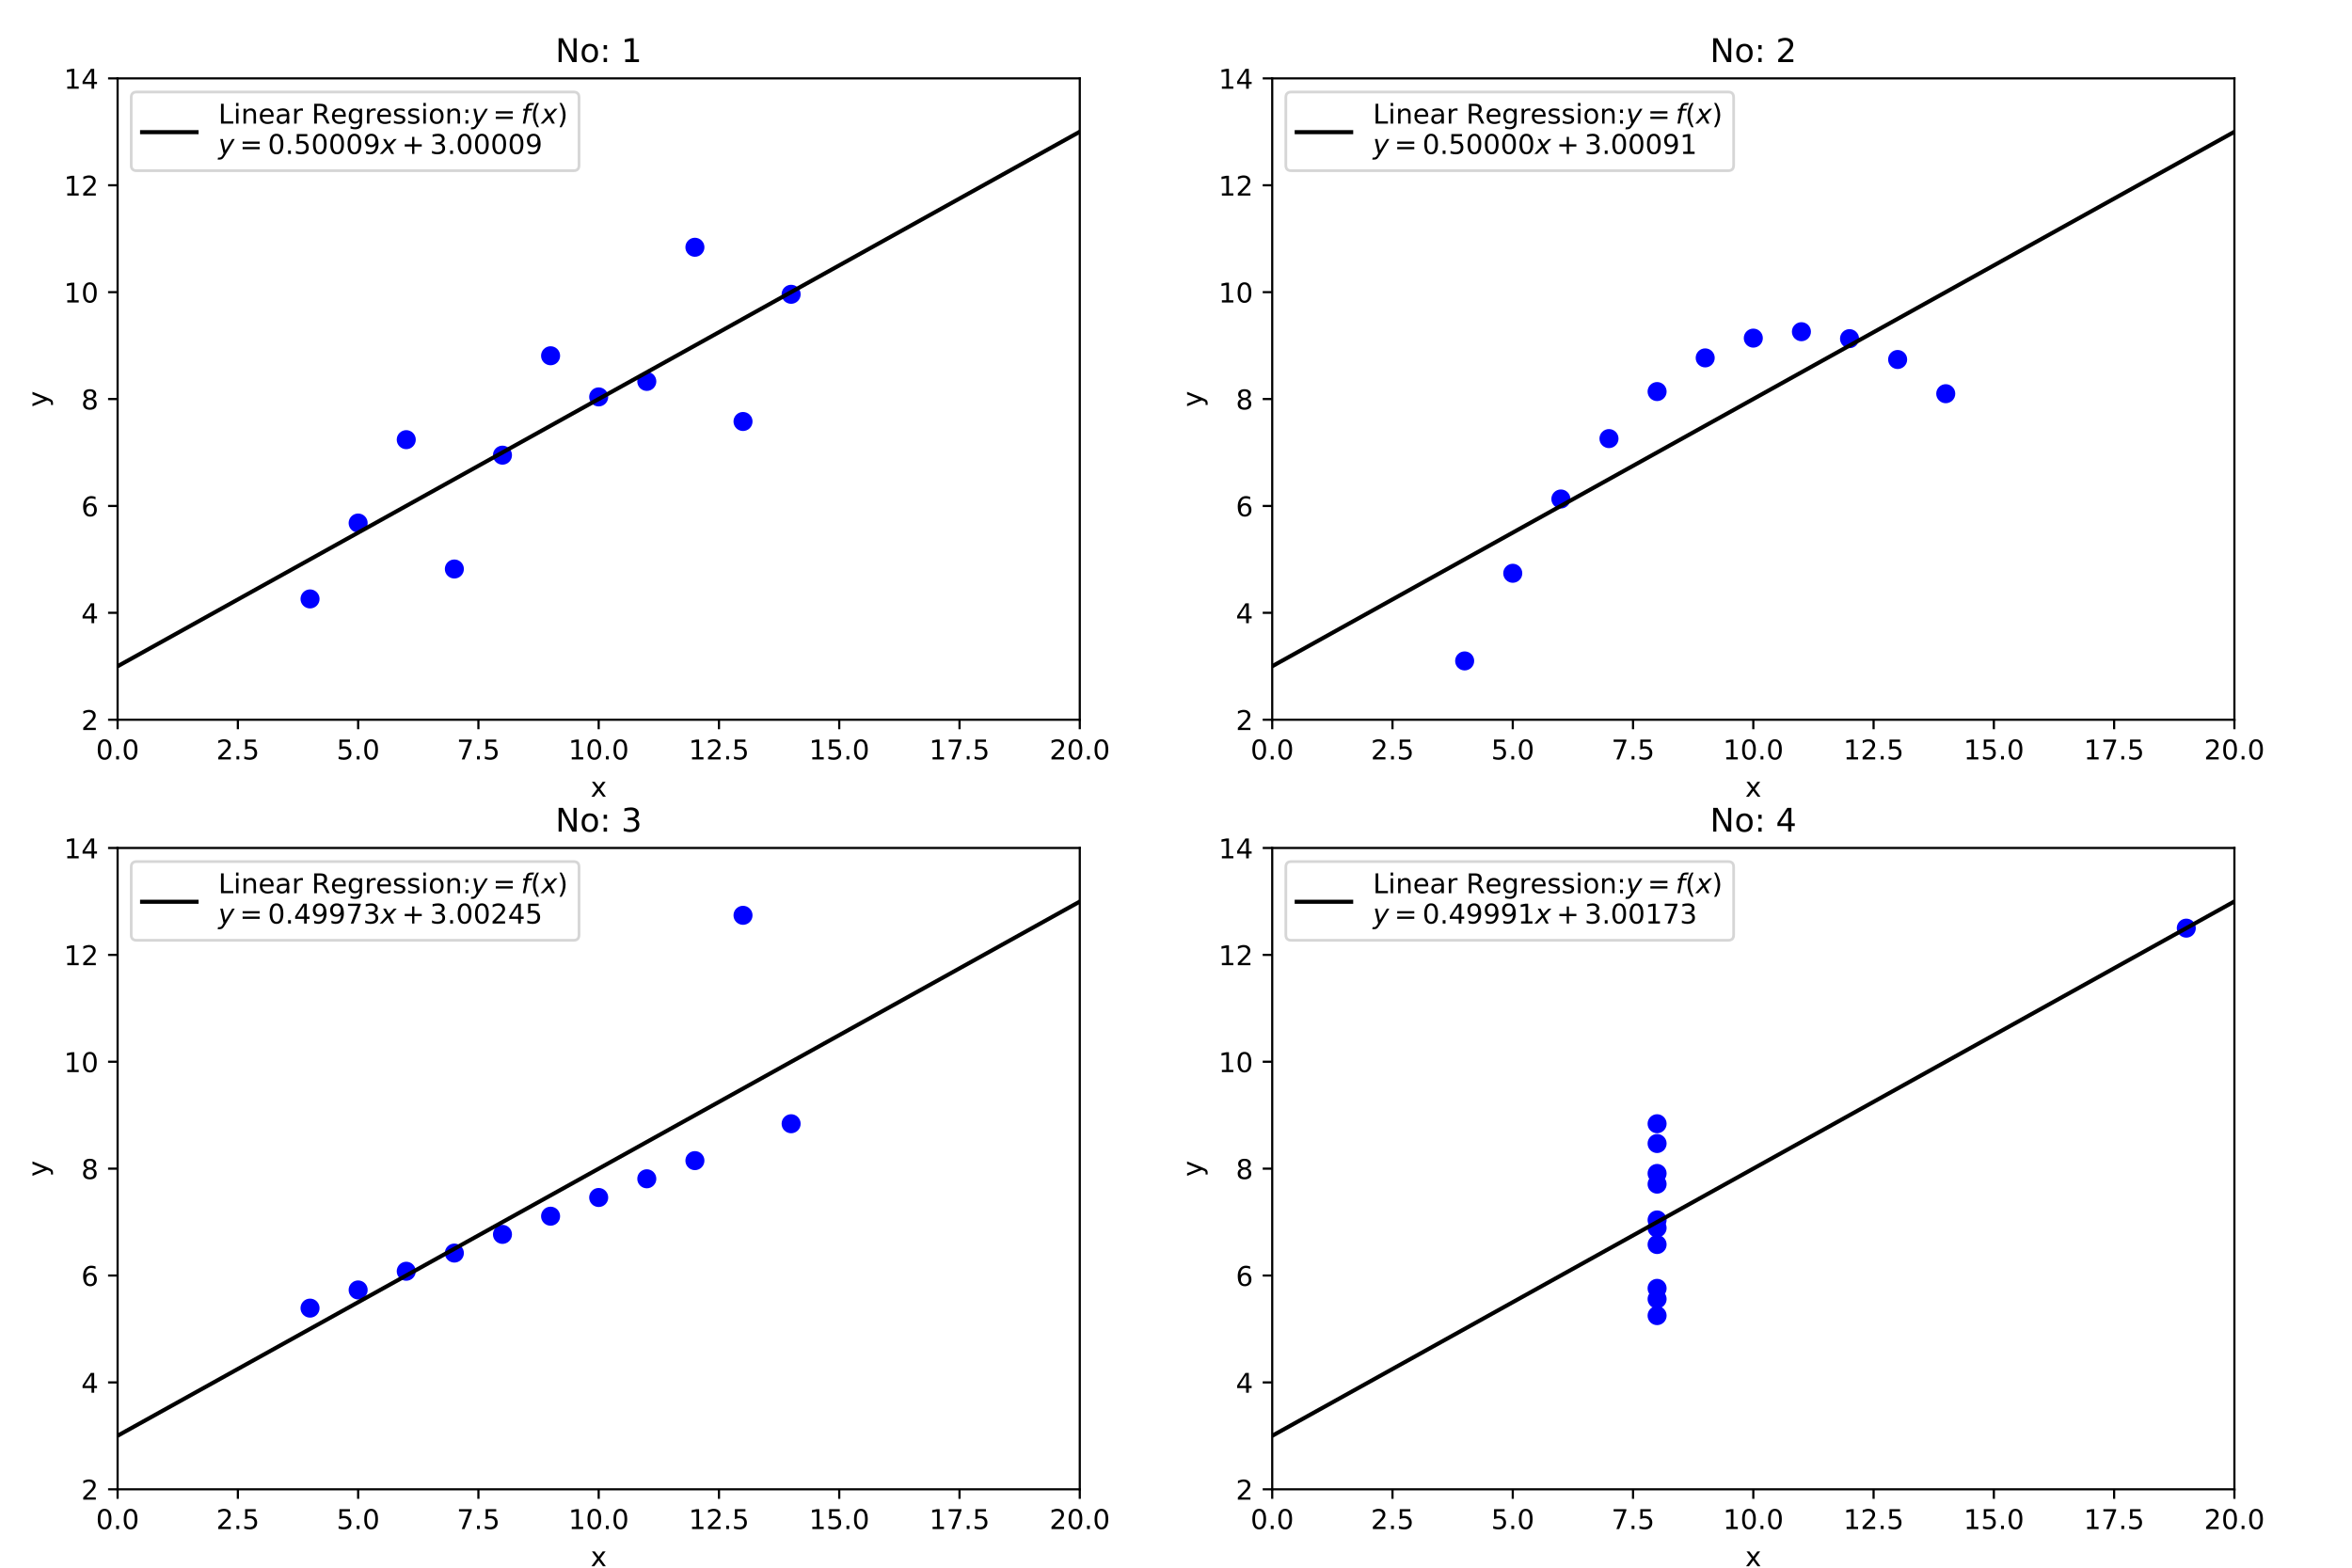 <?xml version="1.0" encoding="utf-8" standalone="no"?>
<!DOCTYPE svg PUBLIC "-//W3C//DTD SVG 1.1//EN"
  "http://www.w3.org/Graphics/SVG/1.1/DTD/svg11.dtd">
<!-- Created with matplotlib (https://matplotlib.org/) -->
<svg height="576pt" version="1.1" viewBox="0 0 864 576" width="864pt" xmlns="http://www.w3.org/2000/svg" xmlns:xlink="http://www.w3.org/1999/xlink">
 <defs>
  <style type="text/css">
*{stroke-linecap:butt;stroke-linejoin:round;}
  </style>
 </defs>
 <g id="figure_1">
  <g id="patch_1">
   <path d="M 0 576 
L 864 576 
L 864 0 
L 0 0 
z
" style="fill:#ffffff;"/>
  </g>
  <g id="axes_1">
   <g id="patch_2">
    <path d="M 43.2 264.436 
L 396.655 264.436 
L 396.655 28.8 
L 43.2 28.8 
z
" style="fill:#ffffff;"/>
   </g>
   <g id="matplotlib.axis_1">
    <g id="xtick_1">
     <g id="line2d_1">
      <defs>
       <path d="M 0 0 
L 0 3.5 
" id="md3a8cd93e6" style="stroke:#000000;stroke-width:0.8;"/>
      </defs>
      <g>
       <use style="stroke:#000000;stroke-width:0.8;" x="43.2" xlink:href="#md3a8cd93e6" y="264.436"/>
      </g>
     </g>
     <g id="text_1">
      <!-- 0.0 -->
      <defs>
       <path d="M 31.781 66.406 
Q 24.172 66.406 20.328 58.906 
Q 16.5 51.422 16.5 36.375 
Q 16.5 21.391 20.328 13.891 
Q 24.172 6.391 31.781 6.391 
Q 39.453 6.391 43.281 13.891 
Q 47.125 21.391 47.125 36.375 
Q 47.125 51.422 43.281 58.906 
Q 39.453 66.406 31.781 66.406 
z
M 31.781 74.219 
Q 44.047 74.219 50.516 64.516 
Q 56.984 54.828 56.984 36.375 
Q 56.984 17.969 50.516 8.266 
Q 44.047 -1.422 31.781 -1.422 
Q 19.531 -1.422 13.062 8.266 
Q 6.594 17.969 6.594 36.375 
Q 6.594 54.828 13.062 64.516 
Q 19.531 74.219 31.781 74.219 
z
" id="DejaVuSans-48"/>
       <path d="M 10.688 12.406 
L 21 12.406 
L 21 0 
L 10.688 0 
z
" id="DejaVuSans-46"/>
      </defs>
      <g transform="translate(35.248 279.035)scale(0.1 -0.1)">
       <use xlink:href="#DejaVuSans-48"/>
       <use x="63.623" xlink:href="#DejaVuSans-46"/>
       <use x="95.41" xlink:href="#DejaVuSans-48"/>
      </g>
     </g>
    </g>
    <g id="xtick_2">
     <g id="line2d_2">
      <g>
       <use style="stroke:#000000;stroke-width:0.8;" x="87.382" xlink:href="#md3a8cd93e6" y="264.436"/>
      </g>
     </g>
     <g id="text_2">
      <!-- 2.5 -->
      <defs>
       <path d="M 19.188 8.297 
L 53.609 8.297 
L 53.609 0 
L 7.328 0 
L 7.328 8.297 
Q 12.938 14.109 22.625 23.891 
Q 32.328 33.688 34.812 36.531 
Q 39.547 41.844 41.422 45.531 
Q 43.312 49.219 43.312 52.781 
Q 43.312 58.594 39.234 62.25 
Q 35.156 65.922 28.609 65.922 
Q 23.969 65.922 18.812 64.312 
Q 13.672 62.703 7.812 59.422 
L 7.812 69.391 
Q 13.766 71.781 18.938 73 
Q 24.125 74.219 28.422 74.219 
Q 39.75 74.219 46.484 68.547 
Q 53.219 62.891 53.219 53.422 
Q 53.219 48.922 51.531 44.891 
Q 49.859 40.875 45.406 35.406 
Q 44.188 33.984 37.641 27.219 
Q 31.109 20.453 19.188 8.297 
z
" id="DejaVuSans-50"/>
       <path d="M 10.797 72.906 
L 49.516 72.906 
L 49.516 64.594 
L 19.828 64.594 
L 19.828 46.734 
Q 21.969 47.469 24.109 47.828 
Q 26.266 48.188 28.422 48.188 
Q 40.625 48.188 47.75 41.5 
Q 54.891 34.812 54.891 23.391 
Q 54.891 11.625 47.562 5.094 
Q 40.234 -1.422 26.906 -1.422 
Q 22.312 -1.422 17.547 -0.641 
Q 12.797 0.141 7.719 1.703 
L 7.719 11.625 
Q 12.109 9.234 16.797 8.062 
Q 21.484 6.891 26.703 6.891 
Q 35.156 6.891 40.078 11.328 
Q 45.016 15.766 45.016 23.391 
Q 45.016 31 40.078 35.438 
Q 35.156 39.891 26.703 39.891 
Q 22.75 39.891 18.812 39.016 
Q 14.891 38.141 10.797 36.281 
z
" id="DejaVuSans-53"/>
      </defs>
      <g transform="translate(79.43 279.035)scale(0.1 -0.1)">
       <use xlink:href="#DejaVuSans-50"/>
       <use x="63.623" xlink:href="#DejaVuSans-46"/>
       <use x="95.41" xlink:href="#DejaVuSans-53"/>
      </g>
     </g>
    </g>
    <g id="xtick_3">
     <g id="line2d_3">
      <g>
       <use style="stroke:#000000;stroke-width:0.8;" x="131.564" xlink:href="#md3a8cd93e6" y="264.436"/>
      </g>
     </g>
     <g id="text_3">
      <!-- 5.0 -->
      <g transform="translate(123.612 279.035)scale(0.1 -0.1)">
       <use xlink:href="#DejaVuSans-53"/>
       <use x="63.623" xlink:href="#DejaVuSans-46"/>
       <use x="95.41" xlink:href="#DejaVuSans-48"/>
      </g>
     </g>
    </g>
    <g id="xtick_4">
     <g id="line2d_4">
      <g>
       <use style="stroke:#000000;stroke-width:0.8;" x="175.745" xlink:href="#md3a8cd93e6" y="264.436"/>
      </g>
     </g>
     <g id="text_4">
      <!-- 7.5 -->
      <defs>
       <path d="M 8.203 72.906 
L 55.078 72.906 
L 55.078 68.703 
L 28.609 0 
L 18.312 0 
L 43.219 64.594 
L 8.203 64.594 
z
" id="DejaVuSans-55"/>
      </defs>
      <g transform="translate(167.794 279.035)scale(0.1 -0.1)">
       <use xlink:href="#DejaVuSans-55"/>
       <use x="63.623" xlink:href="#DejaVuSans-46"/>
       <use x="95.41" xlink:href="#DejaVuSans-53"/>
      </g>
     </g>
    </g>
    <g id="xtick_5">
     <g id="line2d_5">
      <g>
       <use style="stroke:#000000;stroke-width:0.8;" x="219.927" xlink:href="#md3a8cd93e6" y="264.436"/>
      </g>
     </g>
     <g id="text_5">
      <!-- 10.0 -->
      <defs>
       <path d="M 12.406 8.297 
L 28.516 8.297 
L 28.516 63.922 
L 10.984 60.406 
L 10.984 69.391 
L 28.422 72.906 
L 38.281 72.906 
L 38.281 8.297 
L 54.391 8.297 
L 54.391 0 
L 12.406 0 
z
" id="DejaVuSans-49"/>
      </defs>
      <g transform="translate(208.794 279.035)scale(0.1 -0.1)">
       <use xlink:href="#DejaVuSans-49"/>
       <use x="63.623" xlink:href="#DejaVuSans-48"/>
       <use x="127.246" xlink:href="#DejaVuSans-46"/>
       <use x="159.033" xlink:href="#DejaVuSans-48"/>
      </g>
     </g>
    </g>
    <g id="xtick_6">
     <g id="line2d_6">
      <g>
       <use style="stroke:#000000;stroke-width:0.8;" x="264.109" xlink:href="#md3a8cd93e6" y="264.436"/>
      </g>
     </g>
     <g id="text_6">
      <!-- 12.5 -->
      <g transform="translate(252.976 279.035)scale(0.1 -0.1)">
       <use xlink:href="#DejaVuSans-49"/>
       <use x="63.623" xlink:href="#DejaVuSans-50"/>
       <use x="127.246" xlink:href="#DejaVuSans-46"/>
       <use x="159.033" xlink:href="#DejaVuSans-53"/>
      </g>
     </g>
    </g>
    <g id="xtick_7">
     <g id="line2d_7">
      <g>
       <use style="stroke:#000000;stroke-width:0.8;" x="308.291" xlink:href="#md3a8cd93e6" y="264.436"/>
      </g>
     </g>
     <g id="text_7">
      <!-- 15.0 -->
      <g transform="translate(297.158 279.035)scale(0.1 -0.1)">
       <use xlink:href="#DejaVuSans-49"/>
       <use x="63.623" xlink:href="#DejaVuSans-53"/>
       <use x="127.246" xlink:href="#DejaVuSans-46"/>
       <use x="159.033" xlink:href="#DejaVuSans-48"/>
      </g>
     </g>
    </g>
    <g id="xtick_8">
     <g id="line2d_8">
      <g>
       <use style="stroke:#000000;stroke-width:0.8;" x="352.473" xlink:href="#md3a8cd93e6" y="264.436"/>
      </g>
     </g>
     <g id="text_8">
      <!-- 17.5 -->
      <g transform="translate(341.34 279.035)scale(0.1 -0.1)">
       <use xlink:href="#DejaVuSans-49"/>
       <use x="63.623" xlink:href="#DejaVuSans-55"/>
       <use x="127.246" xlink:href="#DejaVuSans-46"/>
       <use x="159.033" xlink:href="#DejaVuSans-53"/>
      </g>
     </g>
    </g>
    <g id="xtick_9">
     <g id="line2d_9">
      <g>
       <use style="stroke:#000000;stroke-width:0.8;" x="396.655" xlink:href="#md3a8cd93e6" y="264.436"/>
      </g>
     </g>
     <g id="text_9">
      <!-- 20.0 -->
      <g transform="translate(385.522 279.035)scale(0.1 -0.1)">
       <use xlink:href="#DejaVuSans-50"/>
       <use x="63.623" xlink:href="#DejaVuSans-48"/>
       <use x="127.246" xlink:href="#DejaVuSans-46"/>
       <use x="159.033" xlink:href="#DejaVuSans-48"/>
      </g>
     </g>
    </g>
    <g id="text_10">
     <!-- x -->
     <defs>
      <path d="M 54.891 54.688 
L 35.109 28.078 
L 55.906 0 
L 45.312 0 
L 29.391 21.484 
L 13.484 0 
L 2.875 0 
L 24.125 28.609 
L 4.688 54.688 
L 15.281 54.688 
L 29.781 35.203 
L 44.281 54.688 
z
" id="DejaVuSans-120"/>
     </defs>
     <g transform="translate(216.968 292.713)scale(0.1 -0.1)">
      <use xlink:href="#DejaVuSans-120"/>
     </g>
    </g>
   </g>
   <g id="matplotlib.axis_2">
    <g id="ytick_1">
     <g id="line2d_10">
      <defs>
       <path d="M 0 0 
L -3.5 0 
" id="m85369997ea" style="stroke:#000000;stroke-width:0.8;"/>
      </defs>
      <g>
       <use style="stroke:#000000;stroke-width:0.8;" x="43.2" xlink:href="#m85369997ea" y="264.436"/>
      </g>
     </g>
     <g id="text_11">
      <!-- 2 -->
      <g transform="translate(29.837 268.236)scale(0.1 -0.1)">
       <use xlink:href="#DejaVuSans-50"/>
      </g>
     </g>
    </g>
    <g id="ytick_2">
     <g id="line2d_11">
      <g>
       <use style="stroke:#000000;stroke-width:0.8;" x="43.2" xlink:href="#m85369997ea" y="225.164"/>
      </g>
     </g>
     <g id="text_12">
      <!-- 4 -->
      <defs>
       <path d="M 37.797 64.312 
L 12.891 25.391 
L 37.797 25.391 
z
M 35.203 72.906 
L 47.609 72.906 
L 47.609 25.391 
L 58.016 25.391 
L 58.016 17.188 
L 47.609 17.188 
L 47.609 0 
L 37.797 0 
L 37.797 17.188 
L 4.891 17.188 
L 4.891 26.703 
z
" id="DejaVuSans-52"/>
      </defs>
      <g transform="translate(29.837 228.963)scale(0.1 -0.1)">
       <use xlink:href="#DejaVuSans-52"/>
      </g>
     </g>
    </g>
    <g id="ytick_3">
     <g id="line2d_12">
      <g>
       <use style="stroke:#000000;stroke-width:0.8;" x="43.2" xlink:href="#m85369997ea" y="185.891"/>
      </g>
     </g>
     <g id="text_13">
      <!-- 6 -->
      <defs>
       <path d="M 33.016 40.375 
Q 26.375 40.375 22.484 35.828 
Q 18.609 31.297 18.609 23.391 
Q 18.609 15.531 22.484 10.953 
Q 26.375 6.391 33.016 6.391 
Q 39.656 6.391 43.531 10.953 
Q 47.406 15.531 47.406 23.391 
Q 47.406 31.297 43.531 35.828 
Q 39.656 40.375 33.016 40.375 
z
M 52.594 71.297 
L 52.594 62.312 
Q 48.875 64.062 45.094 64.984 
Q 41.312 65.922 37.594 65.922 
Q 27.828 65.922 22.672 59.328 
Q 17.531 52.734 16.797 39.406 
Q 19.672 43.656 24.016 45.922 
Q 28.375 48.188 33.594 48.188 
Q 44.578 48.188 50.953 41.516 
Q 57.328 34.859 57.328 23.391 
Q 57.328 12.156 50.688 5.359 
Q 44.047 -1.422 33.016 -1.422 
Q 20.359 -1.422 13.672 8.266 
Q 6.984 17.969 6.984 36.375 
Q 6.984 53.656 15.188 63.938 
Q 23.391 74.219 37.203 74.219 
Q 40.922 74.219 44.703 73.484 
Q 48.484 72.75 52.594 71.297 
z
" id="DejaVuSans-54"/>
      </defs>
      <g transform="translate(29.837 189.69)scale(0.1 -0.1)">
       <use xlink:href="#DejaVuSans-54"/>
      </g>
     </g>
    </g>
    <g id="ytick_4">
     <g id="line2d_13">
      <g>
       <use style="stroke:#000000;stroke-width:0.8;" x="43.2" xlink:href="#m85369997ea" y="146.618"/>
      </g>
     </g>
     <g id="text_14">
      <!-- 8 -->
      <defs>
       <path d="M 31.781 34.625 
Q 24.75 34.625 20.719 30.859 
Q 16.703 27.094 16.703 20.516 
Q 16.703 13.922 20.719 10.156 
Q 24.75 6.391 31.781 6.391 
Q 38.812 6.391 42.859 10.172 
Q 46.922 13.969 46.922 20.516 
Q 46.922 27.094 42.891 30.859 
Q 38.875 34.625 31.781 34.625 
z
M 21.922 38.812 
Q 15.578 40.375 12.031 44.719 
Q 8.5 49.078 8.5 55.328 
Q 8.5 64.062 14.719 69.141 
Q 20.953 74.219 31.781 74.219 
Q 42.672 74.219 48.875 69.141 
Q 55.078 64.062 55.078 55.328 
Q 55.078 49.078 51.531 44.719 
Q 48 40.375 41.703 38.812 
Q 48.828 37.156 52.797 32.312 
Q 56.781 27.484 56.781 20.516 
Q 56.781 9.906 50.312 4.234 
Q 43.844 -1.422 31.781 -1.422 
Q 19.734 -1.422 13.25 4.234 
Q 6.781 9.906 6.781 20.516 
Q 6.781 27.484 10.781 32.312 
Q 14.797 37.156 21.922 38.812 
z
M 18.312 54.391 
Q 18.312 48.734 21.844 45.562 
Q 25.391 42.391 31.781 42.391 
Q 38.141 42.391 41.719 45.562 
Q 45.312 48.734 45.312 54.391 
Q 45.312 60.062 41.719 63.234 
Q 38.141 66.406 31.781 66.406 
Q 25.391 66.406 21.844 63.234 
Q 18.312 60.062 18.312 54.391 
z
" id="DejaVuSans-56"/>
      </defs>
      <g transform="translate(29.837 150.417)scale(0.1 -0.1)">
       <use xlink:href="#DejaVuSans-56"/>
      </g>
     </g>
    </g>
    <g id="ytick_5">
     <g id="line2d_14">
      <g>
       <use style="stroke:#000000;stroke-width:0.8;" x="43.2" xlink:href="#m85369997ea" y="107.345"/>
      </g>
     </g>
     <g id="text_15">
      <!-- 10 -->
      <g transform="translate(23.475 111.145)scale(0.1 -0.1)">
       <use xlink:href="#DejaVuSans-49"/>
       <use x="63.623" xlink:href="#DejaVuSans-48"/>
      </g>
     </g>
    </g>
    <g id="ytick_6">
     <g id="line2d_15">
      <g>
       <use style="stroke:#000000;stroke-width:0.8;" x="43.2" xlink:href="#m85369997ea" y="68.073"/>
      </g>
     </g>
     <g id="text_16">
      <!-- 12 -->
      <g transform="translate(23.475 71.872)scale(0.1 -0.1)">
       <use xlink:href="#DejaVuSans-49"/>
       <use x="63.623" xlink:href="#DejaVuSans-50"/>
      </g>
     </g>
    </g>
    <g id="ytick_7">
     <g id="line2d_16">
      <g>
       <use style="stroke:#000000;stroke-width:0.8;" x="43.2" xlink:href="#m85369997ea" y="28.8"/>
      </g>
     </g>
     <g id="text_17">
      <!-- 14 -->
      <g transform="translate(23.475 32.599)scale(0.1 -0.1)">
       <use xlink:href="#DejaVuSans-49"/>
       <use x="63.623" xlink:href="#DejaVuSans-52"/>
      </g>
     </g>
    </g>
    <g id="text_18">
     <!-- y -->
     <defs>
      <path d="M 32.172 -5.078 
Q 28.375 -14.844 24.75 -17.812 
Q 21.141 -20.797 15.094 -20.797 
L 7.906 -20.797 
L 7.906 -13.281 
L 13.188 -13.281 
Q 16.891 -13.281 18.938 -11.516 
Q 21 -9.766 23.484 -3.219 
L 25.094 0.875 
L 2.984 54.688 
L 12.5 54.688 
L 29.594 11.922 
L 46.688 54.688 
L 56.203 54.688 
z
" id="DejaVuSans-121"/>
     </defs>
     <g transform="translate(17.395 149.578)rotate(-90)scale(0.1 -0.1)">
      <use xlink:href="#DejaVuSans-121"/>
     </g>
    </g>
   </g>
   <g id="line2d_17">
    <defs>
     <path d="M 0 3 
C 0.796 3 1.559 2.684 2.121 2.121 
C 2.684 1.559 3 0.796 3 0 
C 3 -0.796 2.684 -1.559 2.121 -2.121 
C 1.559 -2.684 0.796 -3 0 -3 
C -0.796 -3 -1.559 -2.684 -2.121 -2.121 
C -2.684 -1.559 -3 -0.796 -3 0 
C -3 0.796 -2.684 1.559 -2.121 2.121 
C -1.559 2.684 -0.796 3 0 3 
z
" id="m1afe9e5166" style="stroke:#0000ff;"/>
    </defs>
    <g clip-path="url(#p21ec610956)">
     <use style="fill:#0000ff;stroke:#0000ff;" x="219.927" xlink:href="#m1afe9e5166" y="145.833"/>
     <use style="fill:#0000ff;stroke:#0000ff;" x="184.582" xlink:href="#m1afe9e5166" y="167.236"/>
     <use style="fill:#0000ff;stroke:#0000ff;" x="272.945" xlink:href="#m1afe9e5166" y="154.865"/>
     <use style="fill:#0000ff;stroke:#0000ff;" x="202.255" xlink:href="#m1afe9e5166" y="130.713"/>
     <use style="fill:#0000ff;stroke:#0000ff;" x="237.6" xlink:href="#m1afe9e5166" y="140.138"/>
     <use style="fill:#0000ff;stroke:#0000ff;" x="290.618" xlink:href="#m1afe9e5166" y="108.131"/>
     <use style="fill:#0000ff;stroke:#0000ff;" x="149.236" xlink:href="#m1afe9e5166" y="161.542"/>
     <use style="fill:#0000ff;stroke:#0000ff;" x="113.891" xlink:href="#m1afe9e5166" y="220.058"/>
     <use style="fill:#0000ff;stroke:#0000ff;" x="255.273" xlink:href="#m1afe9e5166" y="90.851"/>
     <use style="fill:#0000ff;stroke:#0000ff;" x="166.909" xlink:href="#m1afe9e5166" y="209.062"/>
     <use style="fill:#0000ff;stroke:#0000ff;" x="131.564" xlink:href="#m1afe9e5166" y="192.175"/>
    </g>
   </g>
   <g id="line2d_18">
    <path clip-path="url(#p21ec610956)" d="M 43.2 244.798 
L 396.655 48.399 
" style="fill:none;stroke:#000000;stroke-linecap:square;stroke-width:1.5;"/>
   </g>
   <g id="patch_3">
    <path d="M 43.2 264.436 
L 43.2 28.8 
" style="fill:none;stroke:#000000;stroke-linecap:square;stroke-linejoin:miter;stroke-width:0.8;"/>
   </g>
   <g id="patch_4">
    <path d="M 396.655 264.436 
L 396.655 28.8 
" style="fill:none;stroke:#000000;stroke-linecap:square;stroke-linejoin:miter;stroke-width:0.8;"/>
   </g>
   <g id="patch_5">
    <path d="M 43.2 264.436 
L 396.655 264.436 
" style="fill:none;stroke:#000000;stroke-linecap:square;stroke-linejoin:miter;stroke-width:0.8;"/>
   </g>
   <g id="patch_6">
    <path d="M 43.2 28.8 
L 396.655 28.8 
" style="fill:none;stroke:#000000;stroke-linecap:square;stroke-linejoin:miter;stroke-width:0.8;"/>
   </g>
   <g id="text_19">
    <!-- No: 1 -->
    <defs>
     <path d="M 9.812 72.906 
L 23.094 72.906 
L 55.422 11.922 
L 55.422 72.906 
L 64.984 72.906 
L 64.984 0 
L 51.703 0 
L 19.391 60.984 
L 19.391 0 
L 9.812 0 
z
" id="DejaVuSans-78"/>
     <path d="M 30.609 48.391 
Q 23.391 48.391 19.188 42.75 
Q 14.984 37.109 14.984 27.297 
Q 14.984 17.484 19.156 11.844 
Q 23.344 6.203 30.609 6.203 
Q 37.797 6.203 41.984 11.859 
Q 46.188 17.531 46.188 27.297 
Q 46.188 37.016 41.984 42.703 
Q 37.797 48.391 30.609 48.391 
z
M 30.609 56 
Q 42.328 56 49.016 48.375 
Q 55.719 40.766 55.719 27.297 
Q 55.719 13.875 49.016 6.219 
Q 42.328 -1.422 30.609 -1.422 
Q 18.844 -1.422 12.172 6.219 
Q 5.516 13.875 5.516 27.297 
Q 5.516 40.766 12.172 48.375 
Q 18.844 56 30.609 56 
z
" id="DejaVuSans-111"/>
     <path d="M 11.719 12.406 
L 22.016 12.406 
L 22.016 0 
L 11.719 0 
z
M 11.719 51.703 
L 22.016 51.703 
L 22.016 39.312 
L 11.719 39.312 
z
" id="DejaVuSans-58"/>
     <path id="DejaVuSans-32"/>
    </defs>
    <g transform="translate(204.022 22.8)scale(0.12 -0.12)">
     <use xlink:href="#DejaVuSans-78"/>
     <use x="74.805" xlink:href="#DejaVuSans-111"/>
     <use x="135.986" xlink:href="#DejaVuSans-58"/>
     <use x="169.678" xlink:href="#DejaVuSans-32"/>
     <use x="201.465" xlink:href="#DejaVuSans-49"/>
    </g>
   </g>
   <g id="legend_1">
    <g id="patch_7">
     <path d="M 50.2 62.718 
L 210.7 62.718 
Q 212.7 62.718 212.7 60.718 
L 212.7 35.8 
Q 212.7 33.8 210.7 33.8 
L 50.2 33.8 
Q 48.2 33.8 48.2 35.8 
L 48.2 60.718 
Q 48.2 62.718 50.2 62.718 
z
" style="fill:#ffffff;opacity:0.8;stroke:#cccccc;stroke-linejoin:miter;"/>
    </g>
    <g id="line2d_19">
     <path d="M 52.2 48.558 
L 72.2 48.558 
" style="fill:none;stroke:#000000;stroke-linecap:square;stroke-width:1.5;"/>
    </g>
    <g id="line2d_20"/>
    <g id="text_20">
     <!-- Linear Regression:$y=f(x)$ -->
     <defs>
      <path d="M 9.812 72.906 
L 19.672 72.906 
L 19.672 8.297 
L 55.172 8.297 
L 55.172 0 
L 9.812 0 
z
" id="DejaVuSans-76"/>
      <path d="M 9.422 54.688 
L 18.406 54.688 
L 18.406 0 
L 9.422 0 
z
M 9.422 75.984 
L 18.406 75.984 
L 18.406 64.594 
L 9.422 64.594 
z
" id="DejaVuSans-105"/>
      <path d="M 54.891 33.016 
L 54.891 0 
L 45.906 0 
L 45.906 32.719 
Q 45.906 40.484 42.875 44.328 
Q 39.844 48.188 33.797 48.188 
Q 26.516 48.188 22.312 43.547 
Q 18.109 38.922 18.109 30.906 
L 18.109 0 
L 9.078 0 
L 9.078 54.688 
L 18.109 54.688 
L 18.109 46.188 
Q 21.344 51.125 25.703 53.562 
Q 30.078 56 35.797 56 
Q 45.219 56 50.047 50.172 
Q 54.891 44.344 54.891 33.016 
z
" id="DejaVuSans-110"/>
      <path d="M 56.203 29.594 
L 56.203 25.203 
L 14.891 25.203 
Q 15.484 15.922 20.484 11.062 
Q 25.484 6.203 34.422 6.203 
Q 39.594 6.203 44.453 7.469 
Q 49.312 8.734 54.109 11.281 
L 54.109 2.781 
Q 49.266 0.734 44.188 -0.344 
Q 39.109 -1.422 33.891 -1.422 
Q 20.797 -1.422 13.156 6.188 
Q 5.516 13.812 5.516 26.812 
Q 5.516 40.234 12.766 48.109 
Q 20.016 56 32.328 56 
Q 43.359 56 49.781 48.891 
Q 56.203 41.797 56.203 29.594 
z
M 47.219 32.234 
Q 47.125 39.594 43.094 43.984 
Q 39.062 48.391 32.422 48.391 
Q 24.906 48.391 20.391 44.141 
Q 15.875 39.891 15.188 32.172 
z
" id="DejaVuSans-101"/>
      <path d="M 34.281 27.484 
Q 23.391 27.484 19.188 25 
Q 14.984 22.516 14.984 16.5 
Q 14.984 11.719 18.141 8.906 
Q 21.297 6.109 26.703 6.109 
Q 34.188 6.109 38.703 11.406 
Q 43.219 16.703 43.219 25.484 
L 43.219 27.484 
z
M 52.203 31.203 
L 52.203 0 
L 43.219 0 
L 43.219 8.297 
Q 40.141 3.328 35.547 0.953 
Q 30.953 -1.422 24.312 -1.422 
Q 15.922 -1.422 10.953 3.297 
Q 6 8.016 6 15.922 
Q 6 25.141 12.172 29.828 
Q 18.359 34.516 30.609 34.516 
L 43.219 34.516 
L 43.219 35.406 
Q 43.219 41.609 39.141 45 
Q 35.062 48.391 27.688 48.391 
Q 23 48.391 18.547 47.266 
Q 14.109 46.141 10.016 43.891 
L 10.016 52.203 
Q 14.938 54.109 19.578 55.047 
Q 24.219 56 28.609 56 
Q 40.484 56 46.344 49.844 
Q 52.203 43.703 52.203 31.203 
z
" id="DejaVuSans-97"/>
      <path d="M 41.109 46.297 
Q 39.594 47.172 37.812 47.578 
Q 36.031 48 33.891 48 
Q 26.266 48 22.188 43.047 
Q 18.109 38.094 18.109 28.812 
L 18.109 0 
L 9.078 0 
L 9.078 54.688 
L 18.109 54.688 
L 18.109 46.188 
Q 20.953 51.172 25.484 53.578 
Q 30.031 56 36.531 56 
Q 37.453 56 38.578 55.875 
Q 39.703 55.766 41.062 55.516 
z
" id="DejaVuSans-114"/>
      <path d="M 44.391 34.188 
Q 47.562 33.109 50.562 29.594 
Q 53.562 26.078 56.594 19.922 
L 66.609 0 
L 56 0 
L 46.688 18.703 
Q 43.062 26.031 39.672 28.422 
Q 36.281 30.812 30.422 30.812 
L 19.672 30.812 
L 19.672 0 
L 9.812 0 
L 9.812 72.906 
L 32.078 72.906 
Q 44.578 72.906 50.734 67.672 
Q 56.891 62.453 56.891 51.906 
Q 56.891 45.016 53.688 40.469 
Q 50.484 35.938 44.391 34.188 
z
M 19.672 64.797 
L 19.672 38.922 
L 32.078 38.922 
Q 39.203 38.922 42.844 42.219 
Q 46.484 45.516 46.484 51.906 
Q 46.484 58.297 42.844 61.547 
Q 39.203 64.797 32.078 64.797 
z
" id="DejaVuSans-82"/>
      <path d="M 45.406 27.984 
Q 45.406 37.75 41.375 43.109 
Q 37.359 48.484 30.078 48.484 
Q 22.859 48.484 18.828 43.109 
Q 14.797 37.75 14.797 27.984 
Q 14.797 18.266 18.828 12.891 
Q 22.859 7.516 30.078 7.516 
Q 37.359 7.516 41.375 12.891 
Q 45.406 18.266 45.406 27.984 
z
M 54.391 6.781 
Q 54.391 -7.172 48.188 -13.984 
Q 42 -20.797 29.203 -20.797 
Q 24.469 -20.797 20.266 -20.094 
Q 16.062 -19.391 12.109 -17.922 
L 12.109 -9.188 
Q 16.062 -11.328 19.922 -12.344 
Q 23.781 -13.375 27.781 -13.375 
Q 36.625 -13.375 41.016 -8.766 
Q 45.406 -4.156 45.406 5.172 
L 45.406 9.625 
Q 42.625 4.781 38.281 2.391 
Q 33.938 0 27.875 0 
Q 17.828 0 11.672 7.656 
Q 5.516 15.328 5.516 27.984 
Q 5.516 40.672 11.672 48.328 
Q 17.828 56 27.875 56 
Q 33.938 56 38.281 53.609 
Q 42.625 51.219 45.406 46.391 
L 45.406 54.688 
L 54.391 54.688 
z
" id="DejaVuSans-103"/>
      <path d="M 44.281 53.078 
L 44.281 44.578 
Q 40.484 46.531 36.375 47.5 
Q 32.281 48.484 27.875 48.484 
Q 21.188 48.484 17.844 46.438 
Q 14.5 44.391 14.5 40.281 
Q 14.5 37.156 16.891 35.375 
Q 19.281 33.594 26.516 31.984 
L 29.594 31.297 
Q 39.156 29.25 43.188 25.516 
Q 47.219 21.781 47.219 15.094 
Q 47.219 7.469 41.188 3.016 
Q 35.156 -1.422 24.609 -1.422 
Q 20.219 -1.422 15.453 -0.562 
Q 10.688 0.297 5.422 2 
L 5.422 11.281 
Q 10.406 8.688 15.234 7.391 
Q 20.062 6.109 24.812 6.109 
Q 31.156 6.109 34.562 8.281 
Q 37.984 10.453 37.984 14.406 
Q 37.984 18.062 35.516 20.016 
Q 33.062 21.969 24.703 23.781 
L 21.578 24.516 
Q 13.234 26.266 9.516 29.906 
Q 5.812 33.547 5.812 39.891 
Q 5.812 47.609 11.281 51.797 
Q 16.75 56 26.812 56 
Q 31.781 56 36.172 55.266 
Q 40.578 54.547 44.281 53.078 
z
" id="DejaVuSans-115"/>
      <path d="M 24.812 -5.078 
Q 18.562 -15.578 14.625 -18.188 
Q 10.688 -20.797 4.594 -20.797 
L -2.484 -20.797 
L -0.984 -13.281 
L 4.203 -13.281 
Q 7.953 -13.281 10.594 -11.234 
Q 13.234 -9.188 16.5 -3.219 
L 19.281 2 
L 7.172 54.688 
L 16.703 54.688 
L 25.781 12.797 
L 50.875 54.688 
L 60.297 54.688 
z
" id="DejaVuSans-Oblique-121"/>
      <path d="M 10.594 45.406 
L 73.188 45.406 
L 73.188 37.203 
L 10.594 37.203 
z
M 10.594 25.484 
L 73.188 25.484 
L 73.188 17.188 
L 10.594 17.188 
z
" id="DejaVuSans-61"/>
      <path d="M 47.797 75.984 
L 46.391 68.5 
L 37.797 68.5 
Q 32.906 68.5 30.688 66.578 
Q 28.469 64.656 27.391 59.516 
L 26.422 54.688 
L 41.219 54.688 
L 39.891 47.703 
L 25.094 47.703 
L 15.828 0 
L 6.781 0 
L 16.109 47.703 
L 7.516 47.703 
L 8.797 54.688 
L 17.391 54.688 
L 18.109 58.5 
Q 19.969 68.172 24.625 72.078 
Q 29.297 75.984 39.312 75.984 
z
" id="DejaVuSans-Oblique-102"/>
      <path d="M 31 75.875 
Q 24.469 64.656 21.281 53.656 
Q 18.109 42.672 18.109 31.391 
Q 18.109 20.125 21.312 9.062 
Q 24.516 -2 31 -13.188 
L 23.188 -13.188 
Q 15.875 -1.703 12.234 9.375 
Q 8.594 20.453 8.594 31.391 
Q 8.594 42.281 12.203 53.312 
Q 15.828 64.359 23.188 75.875 
z
" id="DejaVuSans-40"/>
      <path d="M 60.016 54.688 
L 34.906 27.875 
L 50.297 0 
L 39.984 0 
L 28.422 21.688 
L 8.297 0 
L -2.594 0 
L 24.312 28.812 
L 10.016 54.688 
L 20.312 54.688 
L 30.812 34.906 
L 49.125 54.688 
z
" id="DejaVuSans-Oblique-120"/>
      <path d="M 8.016 75.875 
L 15.828 75.875 
Q 23.141 64.359 26.781 53.312 
Q 30.422 42.281 30.422 31.391 
Q 30.422 20.453 26.781 9.375 
Q 23.141 -1.703 15.828 -13.188 
L 8.016 -13.188 
Q 14.5 -2 17.703 9.062 
Q 20.906 20.125 20.906 31.391 
Q 20.906 42.672 17.703 53.656 
Q 14.5 64.656 8.016 75.875 
z
" id="DejaVuSans-41"/>
     </defs>
     <g transform="translate(80.2 45.42)scale(0.1 -0.1)">
      <use transform="translate(0 0.016)" xlink:href="#DejaVuSans-76"/>
      <use transform="translate(55.713 0.016)" xlink:href="#DejaVuSans-105"/>
      <use transform="translate(83.496 0.016)" xlink:href="#DejaVuSans-110"/>
      <use transform="translate(146.875 0.016)" xlink:href="#DejaVuSans-101"/>
      <use transform="translate(208.398 0.016)" xlink:href="#DejaVuSans-97"/>
      <use transform="translate(269.678 0.016)" xlink:href="#DejaVuSans-114"/>
      <use transform="translate(310.791 0.016)" xlink:href="#DejaVuSans-32"/>
      <use transform="translate(342.578 0.016)" xlink:href="#DejaVuSans-82"/>
      <use transform="translate(412.061 0.016)" xlink:href="#DejaVuSans-101"/>
      <use transform="translate(473.584 0.016)" xlink:href="#DejaVuSans-103"/>
      <use transform="translate(537.061 0.016)" xlink:href="#DejaVuSans-114"/>
      <use transform="translate(578.174 0.016)" xlink:href="#DejaVuSans-101"/>
      <use transform="translate(639.697 0.016)" xlink:href="#DejaVuSans-115"/>
      <use transform="translate(691.797 0.016)" xlink:href="#DejaVuSans-115"/>
      <use transform="translate(743.896 0.016)" xlink:href="#DejaVuSans-105"/>
      <use transform="translate(771.68 0.016)" xlink:href="#DejaVuSans-111"/>
      <use transform="translate(832.861 0.016)" xlink:href="#DejaVuSans-110"/>
      <use transform="translate(896.24 0.016)" xlink:href="#DejaVuSans-58"/>
      <use transform="translate(929.932 0.016)" xlink:href="#DejaVuSans-Oblique-121"/>
      <use transform="translate(1008.594 0.016)" xlink:href="#DejaVuSans-61"/>
      <use transform="translate(1111.865 0.016)" xlink:href="#DejaVuSans-Oblique-102"/>
      <use transform="translate(1147.07 0.016)" xlink:href="#DejaVuSans-40"/>
      <use transform="translate(1186.084 0.016)" xlink:href="#DejaVuSans-Oblique-120"/>
      <use transform="translate(1245.264 0.016)" xlink:href="#DejaVuSans-41"/>
     </g>
     <!-- $y = 0.50009 x+3.00009$ -->
     <defs>
      <path d="M 10.984 1.516 
L 10.984 10.5 
Q 14.703 8.734 18.5 7.812 
Q 22.312 6.891 25.984 6.891 
Q 35.75 6.891 40.891 13.453 
Q 46.047 20.016 46.781 33.406 
Q 43.953 29.203 39.594 26.953 
Q 35.25 24.703 29.984 24.703 
Q 19.047 24.703 12.672 31.312 
Q 6.297 37.938 6.297 49.422 
Q 6.297 60.641 12.938 67.422 
Q 19.578 74.219 30.609 74.219 
Q 43.266 74.219 49.922 64.516 
Q 56.594 54.828 56.594 36.375 
Q 56.594 19.141 48.406 8.859 
Q 40.234 -1.422 26.422 -1.422 
Q 22.703 -1.422 18.891 -0.688 
Q 15.094 0.047 10.984 1.516 
z
M 30.609 32.422 
Q 37.25 32.422 41.125 36.953 
Q 45.016 41.5 45.016 49.422 
Q 45.016 57.281 41.125 61.844 
Q 37.25 66.406 30.609 66.406 
Q 23.969 66.406 20.094 61.844 
Q 16.219 57.281 16.219 49.422 
Q 16.219 41.5 20.094 36.953 
Q 23.969 32.422 30.609 32.422 
z
" id="DejaVuSans-57"/>
      <path d="M 46 62.703 
L 46 35.5 
L 73.188 35.5 
L 73.188 27.203 
L 46 27.203 
L 46 0 
L 37.797 0 
L 37.797 27.203 
L 10.594 27.203 
L 10.594 35.5 
L 37.797 35.5 
L 37.797 62.703 
z
" id="DejaVuSans-43"/>
      <path d="M 40.578 39.312 
Q 47.656 37.797 51.625 33 
Q 55.609 28.219 55.609 21.188 
Q 55.609 10.406 48.188 4.484 
Q 40.766 -1.422 27.094 -1.422 
Q 22.516 -1.422 17.656 -0.516 
Q 12.797 0.391 7.625 2.203 
L 7.625 11.719 
Q 11.719 9.328 16.594 8.109 
Q 21.484 6.891 26.812 6.891 
Q 36.078 6.891 40.938 10.547 
Q 45.797 14.203 45.797 21.188 
Q 45.797 27.641 41.281 31.266 
Q 36.766 34.906 28.719 34.906 
L 20.219 34.906 
L 20.219 43.016 
L 29.109 43.016 
Q 36.375 43.016 40.234 45.922 
Q 44.094 48.828 44.094 54.297 
Q 44.094 59.906 40.109 62.906 
Q 36.141 65.922 28.719 65.922 
Q 24.656 65.922 20.016 65.031 
Q 15.375 64.156 9.812 62.312 
L 9.812 71.094 
Q 15.438 72.656 20.344 73.438 
Q 25.25 74.219 29.594 74.219 
Q 40.828 74.219 47.359 69.109 
Q 53.906 64.016 53.906 55.328 
Q 53.906 49.266 50.438 45.094 
Q 46.969 40.922 40.578 39.312 
z
" id="DejaVuSans-51"/>
     </defs>
     <g transform="translate(80.2 56.638)scale(0.1 -0.1)">
      <use transform="translate(0 0.781)" xlink:href="#DejaVuSans-Oblique-121"/>
      <use transform="translate(78.662 0.781)" xlink:href="#DejaVuSans-61"/>
      <use transform="translate(181.934 0.781)" xlink:href="#DejaVuSans-48"/>
      <use transform="translate(245.557 0.781)" xlink:href="#DejaVuSans-46"/>
      <use transform="translate(277.344 0.781)" xlink:href="#DejaVuSans-53"/>
      <use transform="translate(340.967 0.781)" xlink:href="#DejaVuSans-48"/>
      <use transform="translate(404.59 0.781)" xlink:href="#DejaVuSans-48"/>
      <use transform="translate(468.213 0.781)" xlink:href="#DejaVuSans-48"/>
      <use transform="translate(531.836 0.781)" xlink:href="#DejaVuSans-57"/>
      <use transform="translate(595.459 0.781)" xlink:href="#DejaVuSans-Oblique-120"/>
      <use transform="translate(674.121 0.781)" xlink:href="#DejaVuSans-43"/>
      <use transform="translate(777.393 0.781)" xlink:href="#DejaVuSans-51"/>
      <use transform="translate(841.016 0.781)" xlink:href="#DejaVuSans-46"/>
      <use transform="translate(872.803 0.781)" xlink:href="#DejaVuSans-48"/>
      <use transform="translate(936.426 0.781)" xlink:href="#DejaVuSans-48"/>
      <use transform="translate(1000.049 0.781)" xlink:href="#DejaVuSans-48"/>
      <use transform="translate(1063.672 0.781)" xlink:href="#DejaVuSans-48"/>
      <use transform="translate(1127.295 0.781)" xlink:href="#DejaVuSans-57"/>
     </g>
    </g>
   </g>
  </g>
  <g id="axes_2">
   <g id="patch_8">
    <path d="M 467.345 264.436 
L 820.8 264.436 
L 820.8 28.8 
L 467.345 28.8 
z
" style="fill:#ffffff;"/>
   </g>
   <g id="matplotlib.axis_3">
    <g id="xtick_10">
     <g id="line2d_21">
      <g>
       <use style="stroke:#000000;stroke-width:0.8;" x="467.345" xlink:href="#md3a8cd93e6" y="264.436"/>
      </g>
     </g>
     <g id="text_21">
      <!-- 0.0 -->
      <g transform="translate(459.394 279.035)scale(0.1 -0.1)">
       <use xlink:href="#DejaVuSans-48"/>
       <use x="63.623" xlink:href="#DejaVuSans-46"/>
       <use x="95.41" xlink:href="#DejaVuSans-48"/>
      </g>
     </g>
    </g>
    <g id="xtick_11">
     <g id="line2d_22">
      <g>
       <use style="stroke:#000000;stroke-width:0.8;" x="511.527" xlink:href="#md3a8cd93e6" y="264.436"/>
      </g>
     </g>
     <g id="text_22">
      <!-- 2.5 -->
      <g transform="translate(503.576 279.035)scale(0.1 -0.1)">
       <use xlink:href="#DejaVuSans-50"/>
       <use x="63.623" xlink:href="#DejaVuSans-46"/>
       <use x="95.41" xlink:href="#DejaVuSans-53"/>
      </g>
     </g>
    </g>
    <g id="xtick_12">
     <g id="line2d_23">
      <g>
       <use style="stroke:#000000;stroke-width:0.8;" x="555.709" xlink:href="#md3a8cd93e6" y="264.436"/>
      </g>
     </g>
     <g id="text_23">
      <!-- 5.0 -->
      <g transform="translate(547.758 279.035)scale(0.1 -0.1)">
       <use xlink:href="#DejaVuSans-53"/>
       <use x="63.623" xlink:href="#DejaVuSans-46"/>
       <use x="95.41" xlink:href="#DejaVuSans-48"/>
      </g>
     </g>
    </g>
    <g id="xtick_13">
     <g id="line2d_24">
      <g>
       <use style="stroke:#000000;stroke-width:0.8;" x="599.891" xlink:href="#md3a8cd93e6" y="264.436"/>
      </g>
     </g>
     <g id="text_24">
      <!-- 7.5 -->
      <g transform="translate(591.939 279.035)scale(0.1 -0.1)">
       <use xlink:href="#DejaVuSans-55"/>
       <use x="63.623" xlink:href="#DejaVuSans-46"/>
       <use x="95.41" xlink:href="#DejaVuSans-53"/>
      </g>
     </g>
    </g>
    <g id="xtick_14">
     <g id="line2d_25">
      <g>
       <use style="stroke:#000000;stroke-width:0.8;" x="644.073" xlink:href="#md3a8cd93e6" y="264.436"/>
      </g>
     </g>
     <g id="text_25">
      <!-- 10.0 -->
      <g transform="translate(632.94 279.035)scale(0.1 -0.1)">
       <use xlink:href="#DejaVuSans-49"/>
       <use x="63.623" xlink:href="#DejaVuSans-48"/>
       <use x="127.246" xlink:href="#DejaVuSans-46"/>
       <use x="159.033" xlink:href="#DejaVuSans-48"/>
      </g>
     </g>
    </g>
    <g id="xtick_15">
     <g id="line2d_26">
      <g>
       <use style="stroke:#000000;stroke-width:0.8;" x="688.255" xlink:href="#md3a8cd93e6" y="264.436"/>
      </g>
     </g>
     <g id="text_26">
      <!-- 12.5 -->
      <g transform="translate(677.122 279.035)scale(0.1 -0.1)">
       <use xlink:href="#DejaVuSans-49"/>
       <use x="63.623" xlink:href="#DejaVuSans-50"/>
       <use x="127.246" xlink:href="#DejaVuSans-46"/>
       <use x="159.033" xlink:href="#DejaVuSans-53"/>
      </g>
     </g>
    </g>
    <g id="xtick_16">
     <g id="line2d_27">
      <g>
       <use style="stroke:#000000;stroke-width:0.8;" x="732.436" xlink:href="#md3a8cd93e6" y="264.436"/>
      </g>
     </g>
     <g id="text_27">
      <!-- 15.0 -->
      <g transform="translate(721.304 279.035)scale(0.1 -0.1)">
       <use xlink:href="#DejaVuSans-49"/>
       <use x="63.623" xlink:href="#DejaVuSans-53"/>
       <use x="127.246" xlink:href="#DejaVuSans-46"/>
       <use x="159.033" xlink:href="#DejaVuSans-48"/>
      </g>
     </g>
    </g>
    <g id="xtick_17">
     <g id="line2d_28">
      <g>
       <use style="stroke:#000000;stroke-width:0.8;" x="776.618" xlink:href="#md3a8cd93e6" y="264.436"/>
      </g>
     </g>
     <g id="text_28">
      <!-- 17.5 -->
      <g transform="translate(765.485 279.035)scale(0.1 -0.1)">
       <use xlink:href="#DejaVuSans-49"/>
       <use x="63.623" xlink:href="#DejaVuSans-55"/>
       <use x="127.246" xlink:href="#DejaVuSans-46"/>
       <use x="159.033" xlink:href="#DejaVuSans-53"/>
      </g>
     </g>
    </g>
    <g id="xtick_18">
     <g id="line2d_29">
      <g>
       <use style="stroke:#000000;stroke-width:0.8;" x="820.8" xlink:href="#md3a8cd93e6" y="264.436"/>
      </g>
     </g>
     <g id="text_29">
      <!-- 20.0 -->
      <g transform="translate(809.667 279.035)scale(0.1 -0.1)">
       <use xlink:href="#DejaVuSans-50"/>
       <use x="63.623" xlink:href="#DejaVuSans-48"/>
       <use x="127.246" xlink:href="#DejaVuSans-46"/>
       <use x="159.033" xlink:href="#DejaVuSans-48"/>
      </g>
     </g>
    </g>
    <g id="text_30">
     <!-- x -->
     <g transform="translate(641.113 292.713)scale(0.1 -0.1)">
      <use xlink:href="#DejaVuSans-120"/>
     </g>
    </g>
   </g>
   <g id="matplotlib.axis_4">
    <g id="ytick_8">
     <g id="line2d_30">
      <g>
       <use style="stroke:#000000;stroke-width:0.8;" x="467.345" xlink:href="#m85369997ea" y="264.436"/>
      </g>
     </g>
     <g id="text_31">
      <!-- 2 -->
      <g transform="translate(453.983 268.236)scale(0.1 -0.1)">
       <use xlink:href="#DejaVuSans-50"/>
      </g>
     </g>
    </g>
    <g id="ytick_9">
     <g id="line2d_31">
      <g>
       <use style="stroke:#000000;stroke-width:0.8;" x="467.345" xlink:href="#m85369997ea" y="225.164"/>
      </g>
     </g>
     <g id="text_32">
      <!-- 4 -->
      <g transform="translate(453.983 228.963)scale(0.1 -0.1)">
       <use xlink:href="#DejaVuSans-52"/>
      </g>
     </g>
    </g>
    <g id="ytick_10">
     <g id="line2d_32">
      <g>
       <use style="stroke:#000000;stroke-width:0.8;" x="467.345" xlink:href="#m85369997ea" y="185.891"/>
      </g>
     </g>
     <g id="text_33">
      <!-- 6 -->
      <g transform="translate(453.983 189.69)scale(0.1 -0.1)">
       <use xlink:href="#DejaVuSans-54"/>
      </g>
     </g>
    </g>
    <g id="ytick_11">
     <g id="line2d_33">
      <g>
       <use style="stroke:#000000;stroke-width:0.8;" x="467.345" xlink:href="#m85369997ea" y="146.618"/>
      </g>
     </g>
     <g id="text_34">
      <!-- 8 -->
      <g transform="translate(453.983 150.417)scale(0.1 -0.1)">
       <use xlink:href="#DejaVuSans-56"/>
      </g>
     </g>
    </g>
    <g id="ytick_12">
     <g id="line2d_34">
      <g>
       <use style="stroke:#000000;stroke-width:0.8;" x="467.345" xlink:href="#m85369997ea" y="107.345"/>
      </g>
     </g>
     <g id="text_35">
      <!-- 10 -->
      <g transform="translate(447.62 111.145)scale(0.1 -0.1)">
       <use xlink:href="#DejaVuSans-49"/>
       <use x="63.623" xlink:href="#DejaVuSans-48"/>
      </g>
     </g>
    </g>
    <g id="ytick_13">
     <g id="line2d_35">
      <g>
       <use style="stroke:#000000;stroke-width:0.8;" x="467.345" xlink:href="#m85369997ea" y="68.073"/>
      </g>
     </g>
     <g id="text_36">
      <!-- 12 -->
      <g transform="translate(447.62 71.872)scale(0.1 -0.1)">
       <use xlink:href="#DejaVuSans-49"/>
       <use x="63.623" xlink:href="#DejaVuSans-50"/>
      </g>
     </g>
    </g>
    <g id="ytick_14">
     <g id="line2d_36">
      <g>
       <use style="stroke:#000000;stroke-width:0.8;" x="467.345" xlink:href="#m85369997ea" y="28.8"/>
      </g>
     </g>
     <g id="text_37">
      <!-- 14 -->
      <g transform="translate(447.62 32.599)scale(0.1 -0.1)">
       <use xlink:href="#DejaVuSans-49"/>
       <use x="63.623" xlink:href="#DejaVuSans-52"/>
      </g>
     </g>
    </g>
    <g id="text_38">
     <!-- y -->
     <g transform="translate(441.541 149.578)rotate(-90)scale(0.1 -0.1)">
      <use xlink:href="#DejaVuSans-121"/>
     </g>
    </g>
   </g>
   <g id="line2d_37">
    <g clip-path="url(#pfa5065b4e5)">
     <use style="fill:#0000ff;stroke:#0000ff;" x="644.073" xlink:href="#m1afe9e5166" y="124.233"/>
     <use style="fill:#0000ff;stroke:#0000ff;" x="608.727" xlink:href="#m1afe9e5166" y="143.869"/>
     <use style="fill:#0000ff;stroke:#0000ff;" x="697.091" xlink:href="#m1afe9e5166" y="132.087"/>
     <use style="fill:#0000ff;stroke:#0000ff;" x="626.4" xlink:href="#m1afe9e5166" y="131.498"/>
     <use style="fill:#0000ff;stroke:#0000ff;" x="661.745" xlink:href="#m1afe9e5166" y="121.876"/>
     <use style="fill:#0000ff;stroke:#0000ff;" x="714.764" xlink:href="#m1afe9e5166" y="144.655"/>
     <use style="fill:#0000ff;stroke:#0000ff;" x="573.382" xlink:href="#m1afe9e5166" y="183.338"/>
     <use style="fill:#0000ff;stroke:#0000ff;" x="538.036" xlink:href="#m1afe9e5166" y="242.836"/>
     <use style="fill:#0000ff;stroke:#0000ff;" x="679.418" xlink:href="#m1afe9e5166" y="124.429"/>
     <use style="fill:#0000ff;stroke:#0000ff;" x="591.055" xlink:href="#m1afe9e5166" y="161.149"/>
     <use style="fill:#0000ff;stroke:#0000ff;" x="555.709" xlink:href="#m1afe9e5166" y="210.633"/>
    </g>
   </g>
   <g id="line2d_38">
    <path clip-path="url(#pfa5065b4e5)" d="M 467.345 244.782 
L 820.8 48.419 
" style="fill:none;stroke:#000000;stroke-linecap:square;stroke-width:1.5;"/>
   </g>
   <g id="patch_9">
    <path d="M 467.345 264.436 
L 467.345 28.8 
" style="fill:none;stroke:#000000;stroke-linecap:square;stroke-linejoin:miter;stroke-width:0.8;"/>
   </g>
   <g id="patch_10">
    <path d="M 820.8 264.436 
L 820.8 28.8 
" style="fill:none;stroke:#000000;stroke-linecap:square;stroke-linejoin:miter;stroke-width:0.8;"/>
   </g>
   <g id="patch_11">
    <path d="M 467.345 264.436 
L 820.8 264.436 
" style="fill:none;stroke:#000000;stroke-linecap:square;stroke-linejoin:miter;stroke-width:0.8;"/>
   </g>
   <g id="patch_12">
    <path d="M 467.345 28.8 
L 820.8 28.8 
" style="fill:none;stroke:#000000;stroke-linecap:square;stroke-linejoin:miter;stroke-width:0.8;"/>
   </g>
   <g id="text_39">
    <!-- No: 2 -->
    <g transform="translate(628.167 22.8)scale(0.12 -0.12)">
     <use xlink:href="#DejaVuSans-78"/>
     <use x="74.805" xlink:href="#DejaVuSans-111"/>
     <use x="135.986" xlink:href="#DejaVuSans-58"/>
     <use x="169.678" xlink:href="#DejaVuSans-32"/>
     <use x="201.465" xlink:href="#DejaVuSans-50"/>
    </g>
   </g>
   <g id="legend_2">
    <g id="patch_13">
     <path d="M 474.345 62.718 
L 634.845 62.718 
Q 636.845 62.718 636.845 60.718 
L 636.845 35.8 
Q 636.845 33.8 634.845 33.8 
L 474.345 33.8 
Q 472.345 33.8 472.345 35.8 
L 472.345 60.718 
Q 472.345 62.718 474.345 62.718 
z
" style="fill:#ffffff;opacity:0.8;stroke:#cccccc;stroke-linejoin:miter;"/>
    </g>
    <g id="line2d_39">
     <path d="M 476.345 48.558 
L 496.345 48.558 
" style="fill:none;stroke:#000000;stroke-linecap:square;stroke-width:1.5;"/>
    </g>
    <g id="line2d_40"/>
    <g id="text_40">
     <!-- Linear Regression:$y=f(x)$ -->
     <g transform="translate(504.345 45.42)scale(0.1 -0.1)">
      <use transform="translate(0 0.016)" xlink:href="#DejaVuSans-76"/>
      <use transform="translate(55.713 0.016)" xlink:href="#DejaVuSans-105"/>
      <use transform="translate(83.496 0.016)" xlink:href="#DejaVuSans-110"/>
      <use transform="translate(146.875 0.016)" xlink:href="#DejaVuSans-101"/>
      <use transform="translate(208.398 0.016)" xlink:href="#DejaVuSans-97"/>
      <use transform="translate(269.678 0.016)" xlink:href="#DejaVuSans-114"/>
      <use transform="translate(310.791 0.016)" xlink:href="#DejaVuSans-32"/>
      <use transform="translate(342.578 0.016)" xlink:href="#DejaVuSans-82"/>
      <use transform="translate(412.061 0.016)" xlink:href="#DejaVuSans-101"/>
      <use transform="translate(473.584 0.016)" xlink:href="#DejaVuSans-103"/>
      <use transform="translate(537.061 0.016)" xlink:href="#DejaVuSans-114"/>
      <use transform="translate(578.174 0.016)" xlink:href="#DejaVuSans-101"/>
      <use transform="translate(639.697 0.016)" xlink:href="#DejaVuSans-115"/>
      <use transform="translate(691.797 0.016)" xlink:href="#DejaVuSans-115"/>
      <use transform="translate(743.896 0.016)" xlink:href="#DejaVuSans-105"/>
      <use transform="translate(771.68 0.016)" xlink:href="#DejaVuSans-111"/>
      <use transform="translate(832.861 0.016)" xlink:href="#DejaVuSans-110"/>
      <use transform="translate(896.24 0.016)" xlink:href="#DejaVuSans-58"/>
      <use transform="translate(929.932 0.016)" xlink:href="#DejaVuSans-Oblique-121"/>
      <use transform="translate(1008.594 0.016)" xlink:href="#DejaVuSans-61"/>
      <use transform="translate(1111.865 0.016)" xlink:href="#DejaVuSans-Oblique-102"/>
      <use transform="translate(1147.07 0.016)" xlink:href="#DejaVuSans-40"/>
      <use transform="translate(1186.084 0.016)" xlink:href="#DejaVuSans-Oblique-120"/>
      <use transform="translate(1245.264 0.016)" xlink:href="#DejaVuSans-41"/>
     </g>
     <!-- $y = 0.50000 x+3.00091$ -->
     <g transform="translate(504.345 56.638)scale(0.1 -0.1)">
      <use transform="translate(0 0.781)" xlink:href="#DejaVuSans-Oblique-121"/>
      <use transform="translate(78.662 0.781)" xlink:href="#DejaVuSans-61"/>
      <use transform="translate(181.934 0.781)" xlink:href="#DejaVuSans-48"/>
      <use transform="translate(245.557 0.781)" xlink:href="#DejaVuSans-46"/>
      <use transform="translate(277.344 0.781)" xlink:href="#DejaVuSans-53"/>
      <use transform="translate(340.967 0.781)" xlink:href="#DejaVuSans-48"/>
      <use transform="translate(404.59 0.781)" xlink:href="#DejaVuSans-48"/>
      <use transform="translate(468.213 0.781)" xlink:href="#DejaVuSans-48"/>
      <use transform="translate(531.836 0.781)" xlink:href="#DejaVuSans-48"/>
      <use transform="translate(595.459 0.781)" xlink:href="#DejaVuSans-Oblique-120"/>
      <use transform="translate(674.121 0.781)" xlink:href="#DejaVuSans-43"/>
      <use transform="translate(777.393 0.781)" xlink:href="#DejaVuSans-51"/>
      <use transform="translate(841.016 0.781)" xlink:href="#DejaVuSans-46"/>
      <use transform="translate(872.803 0.781)" xlink:href="#DejaVuSans-48"/>
      <use transform="translate(936.426 0.781)" xlink:href="#DejaVuSans-48"/>
      <use transform="translate(1000.049 0.781)" xlink:href="#DejaVuSans-48"/>
      <use transform="translate(1063.672 0.781)" xlink:href="#DejaVuSans-57"/>
      <use transform="translate(1127.295 0.781)" xlink:href="#DejaVuSans-49"/>
     </g>
    </g>
   </g>
  </g>
  <g id="axes_3">
   <g id="patch_14">
    <path d="M 43.2 547.2 
L 396.655 547.2 
L 396.655 311.564 
L 43.2 311.564 
z
" style="fill:#ffffff;"/>
   </g>
   <g id="matplotlib.axis_5">
    <g id="xtick_19">
     <g id="line2d_41">
      <g>
       <use style="stroke:#000000;stroke-width:0.8;" x="43.2" xlink:href="#md3a8cd93e6" y="547.2"/>
      </g>
     </g>
     <g id="text_41">
      <!-- 0.0 -->
      <g transform="translate(35.248 561.798)scale(0.1 -0.1)">
       <use xlink:href="#DejaVuSans-48"/>
       <use x="63.623" xlink:href="#DejaVuSans-46"/>
       <use x="95.41" xlink:href="#DejaVuSans-48"/>
      </g>
     </g>
    </g>
    <g id="xtick_20">
     <g id="line2d_42">
      <g>
       <use style="stroke:#000000;stroke-width:0.8;" x="87.382" xlink:href="#md3a8cd93e6" y="547.2"/>
      </g>
     </g>
     <g id="text_42">
      <!-- 2.5 -->
      <g transform="translate(79.43 561.798)scale(0.1 -0.1)">
       <use xlink:href="#DejaVuSans-50"/>
       <use x="63.623" xlink:href="#DejaVuSans-46"/>
       <use x="95.41" xlink:href="#DejaVuSans-53"/>
      </g>
     </g>
    </g>
    <g id="xtick_21">
     <g id="line2d_43">
      <g>
       <use style="stroke:#000000;stroke-width:0.8;" x="131.564" xlink:href="#md3a8cd93e6" y="547.2"/>
      </g>
     </g>
     <g id="text_43">
      <!-- 5.0 -->
      <g transform="translate(123.612 561.798)scale(0.1 -0.1)">
       <use xlink:href="#DejaVuSans-53"/>
       <use x="63.623" xlink:href="#DejaVuSans-46"/>
       <use x="95.41" xlink:href="#DejaVuSans-48"/>
      </g>
     </g>
    </g>
    <g id="xtick_22">
     <g id="line2d_44">
      <g>
       <use style="stroke:#000000;stroke-width:0.8;" x="175.745" xlink:href="#md3a8cd93e6" y="547.2"/>
      </g>
     </g>
     <g id="text_44">
      <!-- 7.5 -->
      <g transform="translate(167.794 561.798)scale(0.1 -0.1)">
       <use xlink:href="#DejaVuSans-55"/>
       <use x="63.623" xlink:href="#DejaVuSans-46"/>
       <use x="95.41" xlink:href="#DejaVuSans-53"/>
      </g>
     </g>
    </g>
    <g id="xtick_23">
     <g id="line2d_45">
      <g>
       <use style="stroke:#000000;stroke-width:0.8;" x="219.927" xlink:href="#md3a8cd93e6" y="547.2"/>
      </g>
     </g>
     <g id="text_45">
      <!-- 10.0 -->
      <g transform="translate(208.794 561.798)scale(0.1 -0.1)">
       <use xlink:href="#DejaVuSans-49"/>
       <use x="63.623" xlink:href="#DejaVuSans-48"/>
       <use x="127.246" xlink:href="#DejaVuSans-46"/>
       <use x="159.033" xlink:href="#DejaVuSans-48"/>
      </g>
     </g>
    </g>
    <g id="xtick_24">
     <g id="line2d_46">
      <g>
       <use style="stroke:#000000;stroke-width:0.8;" x="264.109" xlink:href="#md3a8cd93e6" y="547.2"/>
      </g>
     </g>
     <g id="text_46">
      <!-- 12.5 -->
      <g transform="translate(252.976 561.798)scale(0.1 -0.1)">
       <use xlink:href="#DejaVuSans-49"/>
       <use x="63.623" xlink:href="#DejaVuSans-50"/>
       <use x="127.246" xlink:href="#DejaVuSans-46"/>
       <use x="159.033" xlink:href="#DejaVuSans-53"/>
      </g>
     </g>
    </g>
    <g id="xtick_25">
     <g id="line2d_47">
      <g>
       <use style="stroke:#000000;stroke-width:0.8;" x="308.291" xlink:href="#md3a8cd93e6" y="547.2"/>
      </g>
     </g>
     <g id="text_47">
      <!-- 15.0 -->
      <g transform="translate(297.158 561.798)scale(0.1 -0.1)">
       <use xlink:href="#DejaVuSans-49"/>
       <use x="63.623" xlink:href="#DejaVuSans-53"/>
       <use x="127.246" xlink:href="#DejaVuSans-46"/>
       <use x="159.033" xlink:href="#DejaVuSans-48"/>
      </g>
     </g>
    </g>
    <g id="xtick_26">
     <g id="line2d_48">
      <g>
       <use style="stroke:#000000;stroke-width:0.8;" x="352.473" xlink:href="#md3a8cd93e6" y="547.2"/>
      </g>
     </g>
     <g id="text_48">
      <!-- 17.5 -->
      <g transform="translate(341.34 561.798)scale(0.1 -0.1)">
       <use xlink:href="#DejaVuSans-49"/>
       <use x="63.623" xlink:href="#DejaVuSans-55"/>
       <use x="127.246" xlink:href="#DejaVuSans-46"/>
       <use x="159.033" xlink:href="#DejaVuSans-53"/>
      </g>
     </g>
    </g>
    <g id="xtick_27">
     <g id="line2d_49">
      <g>
       <use style="stroke:#000000;stroke-width:0.8;" x="396.655" xlink:href="#md3a8cd93e6" y="547.2"/>
      </g>
     </g>
     <g id="text_49">
      <!-- 20.0 -->
      <g transform="translate(385.522 561.798)scale(0.1 -0.1)">
       <use xlink:href="#DejaVuSans-50"/>
       <use x="63.623" xlink:href="#DejaVuSans-48"/>
       <use x="127.246" xlink:href="#DejaVuSans-46"/>
       <use x="159.033" xlink:href="#DejaVuSans-48"/>
      </g>
     </g>
    </g>
    <g id="text_50">
     <!-- x -->
     <g transform="translate(216.968 575.477)scale(0.1 -0.1)">
      <use xlink:href="#DejaVuSans-120"/>
     </g>
    </g>
   </g>
   <g id="matplotlib.axis_6">
    <g id="ytick_15">
     <g id="line2d_50">
      <g>
       <use style="stroke:#000000;stroke-width:0.8;" x="43.2" xlink:href="#m85369997ea" y="547.2"/>
      </g>
     </g>
     <g id="text_51">
      <!-- 2 -->
      <g transform="translate(29.837 550.999)scale(0.1 -0.1)">
       <use xlink:href="#DejaVuSans-50"/>
      </g>
     </g>
    </g>
    <g id="ytick_16">
     <g id="line2d_51">
      <g>
       <use style="stroke:#000000;stroke-width:0.8;" x="43.2" xlink:href="#m85369997ea" y="507.927"/>
      </g>
     </g>
     <g id="text_52">
      <!-- 4 -->
      <g transform="translate(29.837 511.726)scale(0.1 -0.1)">
       <use xlink:href="#DejaVuSans-52"/>
      </g>
     </g>
    </g>
    <g id="ytick_17">
     <g id="line2d_52">
      <g>
       <use style="stroke:#000000;stroke-width:0.8;" x="43.2" xlink:href="#m85369997ea" y="468.655"/>
      </g>
     </g>
     <g id="text_53">
      <!-- 6 -->
      <g transform="translate(29.837 472.454)scale(0.1 -0.1)">
       <use xlink:href="#DejaVuSans-54"/>
      </g>
     </g>
    </g>
    <g id="ytick_18">
     <g id="line2d_53">
      <g>
       <use style="stroke:#000000;stroke-width:0.8;" x="43.2" xlink:href="#m85369997ea" y="429.382"/>
      </g>
     </g>
     <g id="text_54">
      <!-- 8 -->
      <g transform="translate(29.837 433.181)scale(0.1 -0.1)">
       <use xlink:href="#DejaVuSans-56"/>
      </g>
     </g>
    </g>
    <g id="ytick_19">
     <g id="line2d_54">
      <g>
       <use style="stroke:#000000;stroke-width:0.8;" x="43.2" xlink:href="#m85369997ea" y="390.109"/>
      </g>
     </g>
     <g id="text_55">
      <!-- 10 -->
      <g transform="translate(23.475 393.908)scale(0.1 -0.1)">
       <use xlink:href="#DejaVuSans-49"/>
       <use x="63.623" xlink:href="#DejaVuSans-48"/>
      </g>
     </g>
    </g>
    <g id="ytick_20">
     <g id="line2d_55">
      <g>
       <use style="stroke:#000000;stroke-width:0.8;" x="43.2" xlink:href="#m85369997ea" y="350.836"/>
      </g>
     </g>
     <g id="text_56">
      <!-- 12 -->
      <g transform="translate(23.475 354.636)scale(0.1 -0.1)">
       <use xlink:href="#DejaVuSans-49"/>
       <use x="63.623" xlink:href="#DejaVuSans-50"/>
      </g>
     </g>
    </g>
    <g id="ytick_21">
     <g id="line2d_56">
      <g>
       <use style="stroke:#000000;stroke-width:0.8;" x="43.2" xlink:href="#m85369997ea" y="311.564"/>
      </g>
     </g>
     <g id="text_57">
      <!-- 14 -->
      <g transform="translate(23.475 315.363)scale(0.1 -0.1)">
       <use xlink:href="#DejaVuSans-49"/>
       <use x="63.623" xlink:href="#DejaVuSans-52"/>
      </g>
     </g>
    </g>
    <g id="text_58">
     <!-- y -->
     <g transform="translate(17.395 432.341)rotate(-90)scale(0.1 -0.1)">
      <use xlink:href="#DejaVuSans-121"/>
     </g>
    </g>
   </g>
   <g id="line2d_57">
    <g clip-path="url(#p570aca70df)">
     <use style="fill:#0000ff;stroke:#0000ff;" x="219.927" xlink:href="#m1afe9e5166" y="439.985"/>
     <use style="fill:#0000ff;stroke:#0000ff;" x="184.582" xlink:href="#m1afe9e5166" y="453.535"/>
     <use style="fill:#0000ff;stroke:#0000ff;" x="272.945" xlink:href="#m1afe9e5166" y="336.305"/>
     <use style="fill:#0000ff;stroke:#0000ff;" x="202.255" xlink:href="#m1afe9e5166" y="446.858"/>
     <use style="fill:#0000ff;stroke:#0000ff;" x="237.6" xlink:href="#m1afe9e5166" y="433.113"/>
     <use style="fill:#0000ff;stroke:#0000ff;" x="290.618" xlink:href="#m1afe9e5166" y="412.887"/>
     <use style="fill:#0000ff;stroke:#0000ff;" x="149.236" xlink:href="#m1afe9e5166" y="467.084"/>
     <use style="fill:#0000ff;stroke:#0000ff;" x="113.891" xlink:href="#m1afe9e5166" y="480.633"/>
     <use style="fill:#0000ff;stroke:#0000ff;" x="255.273" xlink:href="#m1afe9e5166" y="426.436"/>
     <use style="fill:#0000ff;stroke:#0000ff;" x="166.909" xlink:href="#m1afe9e5166" y="460.407"/>
     <use style="fill:#0000ff;stroke:#0000ff;" x="131.564" xlink:href="#m1afe9e5166" y="473.956"/>
    </g>
   </g>
   <g id="line2d_58">
    <path clip-path="url(#p570aca70df)" d="M 43.2 527.515 
L 396.655 331.259 
" style="fill:none;stroke:#000000;stroke-linecap:square;stroke-width:1.5;"/>
   </g>
   <g id="patch_15">
    <path d="M 43.2 547.2 
L 43.2 311.564 
" style="fill:none;stroke:#000000;stroke-linecap:square;stroke-linejoin:miter;stroke-width:0.8;"/>
   </g>
   <g id="patch_16">
    <path d="M 396.655 547.2 
L 396.655 311.564 
" style="fill:none;stroke:#000000;stroke-linecap:square;stroke-linejoin:miter;stroke-width:0.8;"/>
   </g>
   <g id="patch_17">
    <path d="M 43.2 547.2 
L 396.655 547.2 
" style="fill:none;stroke:#000000;stroke-linecap:square;stroke-linejoin:miter;stroke-width:0.8;"/>
   </g>
   <g id="patch_18">
    <path d="M 43.2 311.564 
L 396.655 311.564 
" style="fill:none;stroke:#000000;stroke-linecap:square;stroke-linejoin:miter;stroke-width:0.8;"/>
   </g>
   <g id="text_59">
    <!-- No: 3 -->
    <g transform="translate(204.022 305.564)scale(0.12 -0.12)">
     <use xlink:href="#DejaVuSans-78"/>
     <use x="74.805" xlink:href="#DejaVuSans-111"/>
     <use x="135.986" xlink:href="#DejaVuSans-58"/>
     <use x="169.678" xlink:href="#DejaVuSans-32"/>
     <use x="201.465" xlink:href="#DejaVuSans-51"/>
    </g>
   </g>
   <g id="legend_3">
    <g id="patch_19">
     <path d="M 50.2 345.482 
L 210.7 345.482 
Q 212.7 345.482 212.7 343.482 
L 212.7 318.564 
Q 212.7 316.564 210.7 316.564 
L 50.2 316.564 
Q 48.2 316.564 48.2 318.564 
L 48.2 343.482 
Q 48.2 345.482 50.2 345.482 
z
" style="fill:#ffffff;opacity:0.8;stroke:#cccccc;stroke-linejoin:miter;"/>
    </g>
    <g id="line2d_59">
     <path d="M 52.2 331.322 
L 72.2 331.322 
" style="fill:none;stroke:#000000;stroke-linecap:square;stroke-width:1.5;"/>
    </g>
    <g id="line2d_60"/>
    <g id="text_60">
     <!-- Linear Regression:$y=f(x)$ -->
     <g transform="translate(80.2 328.184)scale(0.1 -0.1)">
      <use transform="translate(0 0.016)" xlink:href="#DejaVuSans-76"/>
      <use transform="translate(55.713 0.016)" xlink:href="#DejaVuSans-105"/>
      <use transform="translate(83.496 0.016)" xlink:href="#DejaVuSans-110"/>
      <use transform="translate(146.875 0.016)" xlink:href="#DejaVuSans-101"/>
      <use transform="translate(208.398 0.016)" xlink:href="#DejaVuSans-97"/>
      <use transform="translate(269.678 0.016)" xlink:href="#DejaVuSans-114"/>
      <use transform="translate(310.791 0.016)" xlink:href="#DejaVuSans-32"/>
      <use transform="translate(342.578 0.016)" xlink:href="#DejaVuSans-82"/>
      <use transform="translate(412.061 0.016)" xlink:href="#DejaVuSans-101"/>
      <use transform="translate(473.584 0.016)" xlink:href="#DejaVuSans-103"/>
      <use transform="translate(537.061 0.016)" xlink:href="#DejaVuSans-114"/>
      <use transform="translate(578.174 0.016)" xlink:href="#DejaVuSans-101"/>
      <use transform="translate(639.697 0.016)" xlink:href="#DejaVuSans-115"/>
      <use transform="translate(691.797 0.016)" xlink:href="#DejaVuSans-115"/>
      <use transform="translate(743.896 0.016)" xlink:href="#DejaVuSans-105"/>
      <use transform="translate(771.68 0.016)" xlink:href="#DejaVuSans-111"/>
      <use transform="translate(832.861 0.016)" xlink:href="#DejaVuSans-110"/>
      <use transform="translate(896.24 0.016)" xlink:href="#DejaVuSans-58"/>
      <use transform="translate(929.932 0.016)" xlink:href="#DejaVuSans-Oblique-121"/>
      <use transform="translate(1008.594 0.016)" xlink:href="#DejaVuSans-61"/>
      <use transform="translate(1111.865 0.016)" xlink:href="#DejaVuSans-Oblique-102"/>
      <use transform="translate(1147.07 0.016)" xlink:href="#DejaVuSans-40"/>
      <use transform="translate(1186.084 0.016)" xlink:href="#DejaVuSans-Oblique-120"/>
      <use transform="translate(1245.264 0.016)" xlink:href="#DejaVuSans-41"/>
     </g>
     <!-- $y = 0.49973 x+3.00245$ -->
     <g transform="translate(80.2 339.402)scale(0.1 -0.1)">
      <use transform="translate(0 0.781)" xlink:href="#DejaVuSans-Oblique-121"/>
      <use transform="translate(78.662 0.781)" xlink:href="#DejaVuSans-61"/>
      <use transform="translate(181.934 0.781)" xlink:href="#DejaVuSans-48"/>
      <use transform="translate(245.557 0.781)" xlink:href="#DejaVuSans-46"/>
      <use transform="translate(277.344 0.781)" xlink:href="#DejaVuSans-52"/>
      <use transform="translate(340.967 0.781)" xlink:href="#DejaVuSans-57"/>
      <use transform="translate(404.59 0.781)" xlink:href="#DejaVuSans-57"/>
      <use transform="translate(468.213 0.781)" xlink:href="#DejaVuSans-55"/>
      <use transform="translate(531.836 0.781)" xlink:href="#DejaVuSans-51"/>
      <use transform="translate(595.459 0.781)" xlink:href="#DejaVuSans-Oblique-120"/>
      <use transform="translate(674.121 0.781)" xlink:href="#DejaVuSans-43"/>
      <use transform="translate(777.393 0.781)" xlink:href="#DejaVuSans-51"/>
      <use transform="translate(841.016 0.781)" xlink:href="#DejaVuSans-46"/>
      <use transform="translate(872.803 0.781)" xlink:href="#DejaVuSans-48"/>
      <use transform="translate(936.426 0.781)" xlink:href="#DejaVuSans-48"/>
      <use transform="translate(1000.049 0.781)" xlink:href="#DejaVuSans-50"/>
      <use transform="translate(1063.672 0.781)" xlink:href="#DejaVuSans-52"/>
      <use transform="translate(1127.295 0.781)" xlink:href="#DejaVuSans-53"/>
     </g>
    </g>
   </g>
  </g>
  <g id="axes_4">
   <g id="patch_20">
    <path d="M 467.345 547.2 
L 820.8 547.2 
L 820.8 311.564 
L 467.345 311.564 
z
" style="fill:#ffffff;"/>
   </g>
   <g id="matplotlib.axis_7">
    <g id="xtick_28">
     <g id="line2d_61">
      <g>
       <use style="stroke:#000000;stroke-width:0.8;" x="467.345" xlink:href="#md3a8cd93e6" y="547.2"/>
      </g>
     </g>
     <g id="text_61">
      <!-- 0.0 -->
      <g transform="translate(459.394 561.798)scale(0.1 -0.1)">
       <use xlink:href="#DejaVuSans-48"/>
       <use x="63.623" xlink:href="#DejaVuSans-46"/>
       <use x="95.41" xlink:href="#DejaVuSans-48"/>
      </g>
     </g>
    </g>
    <g id="xtick_29">
     <g id="line2d_62">
      <g>
       <use style="stroke:#000000;stroke-width:0.8;" x="511.527" xlink:href="#md3a8cd93e6" y="547.2"/>
      </g>
     </g>
     <g id="text_62">
      <!-- 2.5 -->
      <g transform="translate(503.576 561.798)scale(0.1 -0.1)">
       <use xlink:href="#DejaVuSans-50"/>
       <use x="63.623" xlink:href="#DejaVuSans-46"/>
       <use x="95.41" xlink:href="#DejaVuSans-53"/>
      </g>
     </g>
    </g>
    <g id="xtick_30">
     <g id="line2d_63">
      <g>
       <use style="stroke:#000000;stroke-width:0.8;" x="555.709" xlink:href="#md3a8cd93e6" y="547.2"/>
      </g>
     </g>
     <g id="text_63">
      <!-- 5.0 -->
      <g transform="translate(547.758 561.798)scale(0.1 -0.1)">
       <use xlink:href="#DejaVuSans-53"/>
       <use x="63.623" xlink:href="#DejaVuSans-46"/>
       <use x="95.41" xlink:href="#DejaVuSans-48"/>
      </g>
     </g>
    </g>
    <g id="xtick_31">
     <g id="line2d_64">
      <g>
       <use style="stroke:#000000;stroke-width:0.8;" x="599.891" xlink:href="#md3a8cd93e6" y="547.2"/>
      </g>
     </g>
     <g id="text_64">
      <!-- 7.5 -->
      <g transform="translate(591.939 561.798)scale(0.1 -0.1)">
       <use xlink:href="#DejaVuSans-55"/>
       <use x="63.623" xlink:href="#DejaVuSans-46"/>
       <use x="95.41" xlink:href="#DejaVuSans-53"/>
      </g>
     </g>
    </g>
    <g id="xtick_32">
     <g id="line2d_65">
      <g>
       <use style="stroke:#000000;stroke-width:0.8;" x="644.073" xlink:href="#md3a8cd93e6" y="547.2"/>
      </g>
     </g>
     <g id="text_65">
      <!-- 10.0 -->
      <g transform="translate(632.94 561.798)scale(0.1 -0.1)">
       <use xlink:href="#DejaVuSans-49"/>
       <use x="63.623" xlink:href="#DejaVuSans-48"/>
       <use x="127.246" xlink:href="#DejaVuSans-46"/>
       <use x="159.033" xlink:href="#DejaVuSans-48"/>
      </g>
     </g>
    </g>
    <g id="xtick_33">
     <g id="line2d_66">
      <g>
       <use style="stroke:#000000;stroke-width:0.8;" x="688.255" xlink:href="#md3a8cd93e6" y="547.2"/>
      </g>
     </g>
     <g id="text_66">
      <!-- 12.5 -->
      <g transform="translate(677.122 561.798)scale(0.1 -0.1)">
       <use xlink:href="#DejaVuSans-49"/>
       <use x="63.623" xlink:href="#DejaVuSans-50"/>
       <use x="127.246" xlink:href="#DejaVuSans-46"/>
       <use x="159.033" xlink:href="#DejaVuSans-53"/>
      </g>
     </g>
    </g>
    <g id="xtick_34">
     <g id="line2d_67">
      <g>
       <use style="stroke:#000000;stroke-width:0.8;" x="732.436" xlink:href="#md3a8cd93e6" y="547.2"/>
      </g>
     </g>
     <g id="text_67">
      <!-- 15.0 -->
      <g transform="translate(721.304 561.798)scale(0.1 -0.1)">
       <use xlink:href="#DejaVuSans-49"/>
       <use x="63.623" xlink:href="#DejaVuSans-53"/>
       <use x="127.246" xlink:href="#DejaVuSans-46"/>
       <use x="159.033" xlink:href="#DejaVuSans-48"/>
      </g>
     </g>
    </g>
    <g id="xtick_35">
     <g id="line2d_68">
      <g>
       <use style="stroke:#000000;stroke-width:0.8;" x="776.618" xlink:href="#md3a8cd93e6" y="547.2"/>
      </g>
     </g>
     <g id="text_68">
      <!-- 17.5 -->
      <g transform="translate(765.485 561.798)scale(0.1 -0.1)">
       <use xlink:href="#DejaVuSans-49"/>
       <use x="63.623" xlink:href="#DejaVuSans-55"/>
       <use x="127.246" xlink:href="#DejaVuSans-46"/>
       <use x="159.033" xlink:href="#DejaVuSans-53"/>
      </g>
     </g>
    </g>
    <g id="xtick_36">
     <g id="line2d_69">
      <g>
       <use style="stroke:#000000;stroke-width:0.8;" x="820.8" xlink:href="#md3a8cd93e6" y="547.2"/>
      </g>
     </g>
     <g id="text_69">
      <!-- 20.0 -->
      <g transform="translate(809.667 561.798)scale(0.1 -0.1)">
       <use xlink:href="#DejaVuSans-50"/>
       <use x="63.623" xlink:href="#DejaVuSans-48"/>
       <use x="127.246" xlink:href="#DejaVuSans-46"/>
       <use x="159.033" xlink:href="#DejaVuSans-48"/>
      </g>
     </g>
    </g>
    <g id="text_70">
     <!-- x -->
     <g transform="translate(641.113 575.477)scale(0.1 -0.1)">
      <use xlink:href="#DejaVuSans-120"/>
     </g>
    </g>
   </g>
   <g id="matplotlib.axis_8">
    <g id="ytick_22">
     <g id="line2d_70">
      <g>
       <use style="stroke:#000000;stroke-width:0.8;" x="467.345" xlink:href="#m85369997ea" y="547.2"/>
      </g>
     </g>
     <g id="text_71">
      <!-- 2 -->
      <g transform="translate(453.983 550.999)scale(0.1 -0.1)">
       <use xlink:href="#DejaVuSans-50"/>
      </g>
     </g>
    </g>
    <g id="ytick_23">
     <g id="line2d_71">
      <g>
       <use style="stroke:#000000;stroke-width:0.8;" x="467.345" xlink:href="#m85369997ea" y="507.927"/>
      </g>
     </g>
     <g id="text_72">
      <!-- 4 -->
      <g transform="translate(453.983 511.726)scale(0.1 -0.1)">
       <use xlink:href="#DejaVuSans-52"/>
      </g>
     </g>
    </g>
    <g id="ytick_24">
     <g id="line2d_72">
      <g>
       <use style="stroke:#000000;stroke-width:0.8;" x="467.345" xlink:href="#m85369997ea" y="468.655"/>
      </g>
     </g>
     <g id="text_73">
      <!-- 6 -->
      <g transform="translate(453.983 472.454)scale(0.1 -0.1)">
       <use xlink:href="#DejaVuSans-54"/>
      </g>
     </g>
    </g>
    <g id="ytick_25">
     <g id="line2d_73">
      <g>
       <use style="stroke:#000000;stroke-width:0.8;" x="467.345" xlink:href="#m85369997ea" y="429.382"/>
      </g>
     </g>
     <g id="text_74">
      <!-- 8 -->
      <g transform="translate(453.983 433.181)scale(0.1 -0.1)">
       <use xlink:href="#DejaVuSans-56"/>
      </g>
     </g>
    </g>
    <g id="ytick_26">
     <g id="line2d_74">
      <g>
       <use style="stroke:#000000;stroke-width:0.8;" x="467.345" xlink:href="#m85369997ea" y="390.109"/>
      </g>
     </g>
     <g id="text_75">
      <!-- 10 -->
      <g transform="translate(447.62 393.908)scale(0.1 -0.1)">
       <use xlink:href="#DejaVuSans-49"/>
       <use x="63.623" xlink:href="#DejaVuSans-48"/>
      </g>
     </g>
    </g>
    <g id="ytick_27">
     <g id="line2d_75">
      <g>
       <use style="stroke:#000000;stroke-width:0.8;" x="467.345" xlink:href="#m85369997ea" y="350.836"/>
      </g>
     </g>
     <g id="text_76">
      <!-- 12 -->
      <g transform="translate(447.62 354.636)scale(0.1 -0.1)">
       <use xlink:href="#DejaVuSans-49"/>
       <use x="63.623" xlink:href="#DejaVuSans-50"/>
      </g>
     </g>
    </g>
    <g id="ytick_28">
     <g id="line2d_76">
      <g>
       <use style="stroke:#000000;stroke-width:0.8;" x="467.345" xlink:href="#m85369997ea" y="311.564"/>
      </g>
     </g>
     <g id="text_77">
      <!-- 14 -->
      <g transform="translate(447.62 315.363)scale(0.1 -0.1)">
       <use xlink:href="#DejaVuSans-49"/>
       <use x="63.623" xlink:href="#DejaVuSans-52"/>
      </g>
     </g>
    </g>
    <g id="text_78">
     <!-- y -->
     <g transform="translate(441.541 432.341)rotate(-90)scale(0.1 -0.1)">
      <use xlink:href="#DejaVuSans-121"/>
     </g>
    </g>
   </g>
   <g id="line2d_77">
    <g clip-path="url(#p1edd83c50d)">
     <use style="fill:#0000ff;stroke:#0000ff;" x="608.727" xlink:href="#m1afe9e5166" y="457.265"/>
     <use style="fill:#0000ff;stroke:#0000ff;" x="608.727" xlink:href="#m1afe9e5166" y="473.367"/>
     <use style="fill:#0000ff;stroke:#0000ff;" x="608.727" xlink:href="#m1afe9e5166" y="435.076"/>
     <use style="fill:#0000ff;stroke:#0000ff;" x="608.727" xlink:href="#m1afe9e5166" y="412.887"/>
     <use style="fill:#0000ff;stroke:#0000ff;" x="608.727" xlink:href="#m1afe9e5166" y="420.153"/>
     <use style="fill:#0000ff;stroke:#0000ff;" x="608.727" xlink:href="#m1afe9e5166" y="448.233"/>
     <use style="fill:#0000ff;stroke:#0000ff;" x="608.727" xlink:href="#m1afe9e5166" y="483.382"/>
     <use style="fill:#0000ff;stroke:#0000ff;" x="803.127" xlink:href="#m1afe9e5166" y="341.018"/>
     <use style="fill:#0000ff;stroke:#0000ff;" x="608.727" xlink:href="#m1afe9e5166" y="477.295"/>
     <use style="fill:#0000ff;stroke:#0000ff;" x="608.727" xlink:href="#m1afe9e5166" y="431.149"/>
     <use style="fill:#0000ff;stroke:#0000ff;" x="608.727" xlink:href="#m1afe9e5166" y="451.178"/>
    </g>
   </g>
   <g id="line2d_78">
    <path clip-path="url(#p1edd83c50d)" d="M 467.345 527.53 
L 820.8 331.202 
" style="fill:none;stroke:#000000;stroke-linecap:square;stroke-width:1.5;"/>
   </g>
   <g id="patch_21">
    <path d="M 467.345 547.2 
L 467.345 311.564 
" style="fill:none;stroke:#000000;stroke-linecap:square;stroke-linejoin:miter;stroke-width:0.8;"/>
   </g>
   <g id="patch_22">
    <path d="M 820.8 547.2 
L 820.8 311.564 
" style="fill:none;stroke:#000000;stroke-linecap:square;stroke-linejoin:miter;stroke-width:0.8;"/>
   </g>
   <g id="patch_23">
    <path d="M 467.345 547.2 
L 820.8 547.2 
" style="fill:none;stroke:#000000;stroke-linecap:square;stroke-linejoin:miter;stroke-width:0.8;"/>
   </g>
   <g id="patch_24">
    <path d="M 467.345 311.564 
L 820.8 311.564 
" style="fill:none;stroke:#000000;stroke-linecap:square;stroke-linejoin:miter;stroke-width:0.8;"/>
   </g>
   <g id="text_79">
    <!-- No: 4 -->
    <g transform="translate(628.167 305.564)scale(0.12 -0.12)">
     <use xlink:href="#DejaVuSans-78"/>
     <use x="74.805" xlink:href="#DejaVuSans-111"/>
     <use x="135.986" xlink:href="#DejaVuSans-58"/>
     <use x="169.678" xlink:href="#DejaVuSans-32"/>
     <use x="201.465" xlink:href="#DejaVuSans-52"/>
    </g>
   </g>
   <g id="legend_4">
    <g id="patch_25">
     <path d="M 474.345 345.482 
L 634.845 345.482 
Q 636.845 345.482 636.845 343.482 
L 636.845 318.564 
Q 636.845 316.564 634.845 316.564 
L 474.345 316.564 
Q 472.345 316.564 472.345 318.564 
L 472.345 343.482 
Q 472.345 345.482 474.345 345.482 
z
" style="fill:#ffffff;opacity:0.8;stroke:#cccccc;stroke-linejoin:miter;"/>
    </g>
    <g id="line2d_79">
     <path d="M 476.345 331.322 
L 496.345 331.322 
" style="fill:none;stroke:#000000;stroke-linecap:square;stroke-width:1.5;"/>
    </g>
    <g id="line2d_80"/>
    <g id="text_80">
     <!-- Linear Regression:$y=f(x)$ -->
     <g transform="translate(504.345 328.184)scale(0.1 -0.1)">
      <use transform="translate(0 0.016)" xlink:href="#DejaVuSans-76"/>
      <use transform="translate(55.713 0.016)" xlink:href="#DejaVuSans-105"/>
      <use transform="translate(83.496 0.016)" xlink:href="#DejaVuSans-110"/>
      <use transform="translate(146.875 0.016)" xlink:href="#DejaVuSans-101"/>
      <use transform="translate(208.398 0.016)" xlink:href="#DejaVuSans-97"/>
      <use transform="translate(269.678 0.016)" xlink:href="#DejaVuSans-114"/>
      <use transform="translate(310.791 0.016)" xlink:href="#DejaVuSans-32"/>
      <use transform="translate(342.578 0.016)" xlink:href="#DejaVuSans-82"/>
      <use transform="translate(412.061 0.016)" xlink:href="#DejaVuSans-101"/>
      <use transform="translate(473.584 0.016)" xlink:href="#DejaVuSans-103"/>
      <use transform="translate(537.061 0.016)" xlink:href="#DejaVuSans-114"/>
      <use transform="translate(578.174 0.016)" xlink:href="#DejaVuSans-101"/>
      <use transform="translate(639.697 0.016)" xlink:href="#DejaVuSans-115"/>
      <use transform="translate(691.797 0.016)" xlink:href="#DejaVuSans-115"/>
      <use transform="translate(743.896 0.016)" xlink:href="#DejaVuSans-105"/>
      <use transform="translate(771.68 0.016)" xlink:href="#DejaVuSans-111"/>
      <use transform="translate(832.861 0.016)" xlink:href="#DejaVuSans-110"/>
      <use transform="translate(896.24 0.016)" xlink:href="#DejaVuSans-58"/>
      <use transform="translate(929.932 0.016)" xlink:href="#DejaVuSans-Oblique-121"/>
      <use transform="translate(1008.594 0.016)" xlink:href="#DejaVuSans-61"/>
      <use transform="translate(1111.865 0.016)" xlink:href="#DejaVuSans-Oblique-102"/>
      <use transform="translate(1147.07 0.016)" xlink:href="#DejaVuSans-40"/>
      <use transform="translate(1186.084 0.016)" xlink:href="#DejaVuSans-Oblique-120"/>
      <use transform="translate(1245.264 0.016)" xlink:href="#DejaVuSans-41"/>
     </g>
     <!-- $y = 0.49991 x+3.00173$ -->
     <g transform="translate(504.345 339.402)scale(0.1 -0.1)">
      <use transform="translate(0 0.781)" xlink:href="#DejaVuSans-Oblique-121"/>
      <use transform="translate(78.662 0.781)" xlink:href="#DejaVuSans-61"/>
      <use transform="translate(181.934 0.781)" xlink:href="#DejaVuSans-48"/>
      <use transform="translate(245.557 0.781)" xlink:href="#DejaVuSans-46"/>
      <use transform="translate(277.344 0.781)" xlink:href="#DejaVuSans-52"/>
      <use transform="translate(340.967 0.781)" xlink:href="#DejaVuSans-57"/>
      <use transform="translate(404.59 0.781)" xlink:href="#DejaVuSans-57"/>
      <use transform="translate(468.213 0.781)" xlink:href="#DejaVuSans-57"/>
      <use transform="translate(531.836 0.781)" xlink:href="#DejaVuSans-49"/>
      <use transform="translate(595.459 0.781)" xlink:href="#DejaVuSans-Oblique-120"/>
      <use transform="translate(674.121 0.781)" xlink:href="#DejaVuSans-43"/>
      <use transform="translate(777.393 0.781)" xlink:href="#DejaVuSans-51"/>
      <use transform="translate(841.016 0.781)" xlink:href="#DejaVuSans-46"/>
      <use transform="translate(872.803 0.781)" xlink:href="#DejaVuSans-48"/>
      <use transform="translate(936.426 0.781)" xlink:href="#DejaVuSans-48"/>
      <use transform="translate(1000.049 0.781)" xlink:href="#DejaVuSans-49"/>
      <use transform="translate(1063.672 0.781)" xlink:href="#DejaVuSans-55"/>
      <use transform="translate(1127.295 0.781)" xlink:href="#DejaVuSans-51"/>
     </g>
    </g>
   </g>
  </g>
 </g>
 <defs>
  <clipPath id="p21ec610956">
   <rect height="235.636" width="353.455" x="43.2" y="28.8"/>
  </clipPath>
  <clipPath id="pfa5065b4e5">
   <rect height="235.636" width="353.455" x="467.345" y="28.8"/>
  </clipPath>
  <clipPath id="p570aca70df">
   <rect height="235.636" width="353.455" x="43.2" y="311.564"/>
  </clipPath>
  <clipPath id="p1edd83c50d">
   <rect height="235.636" width="353.455" x="467.345" y="311.564"/>
  </clipPath>
 </defs>
</svg>
